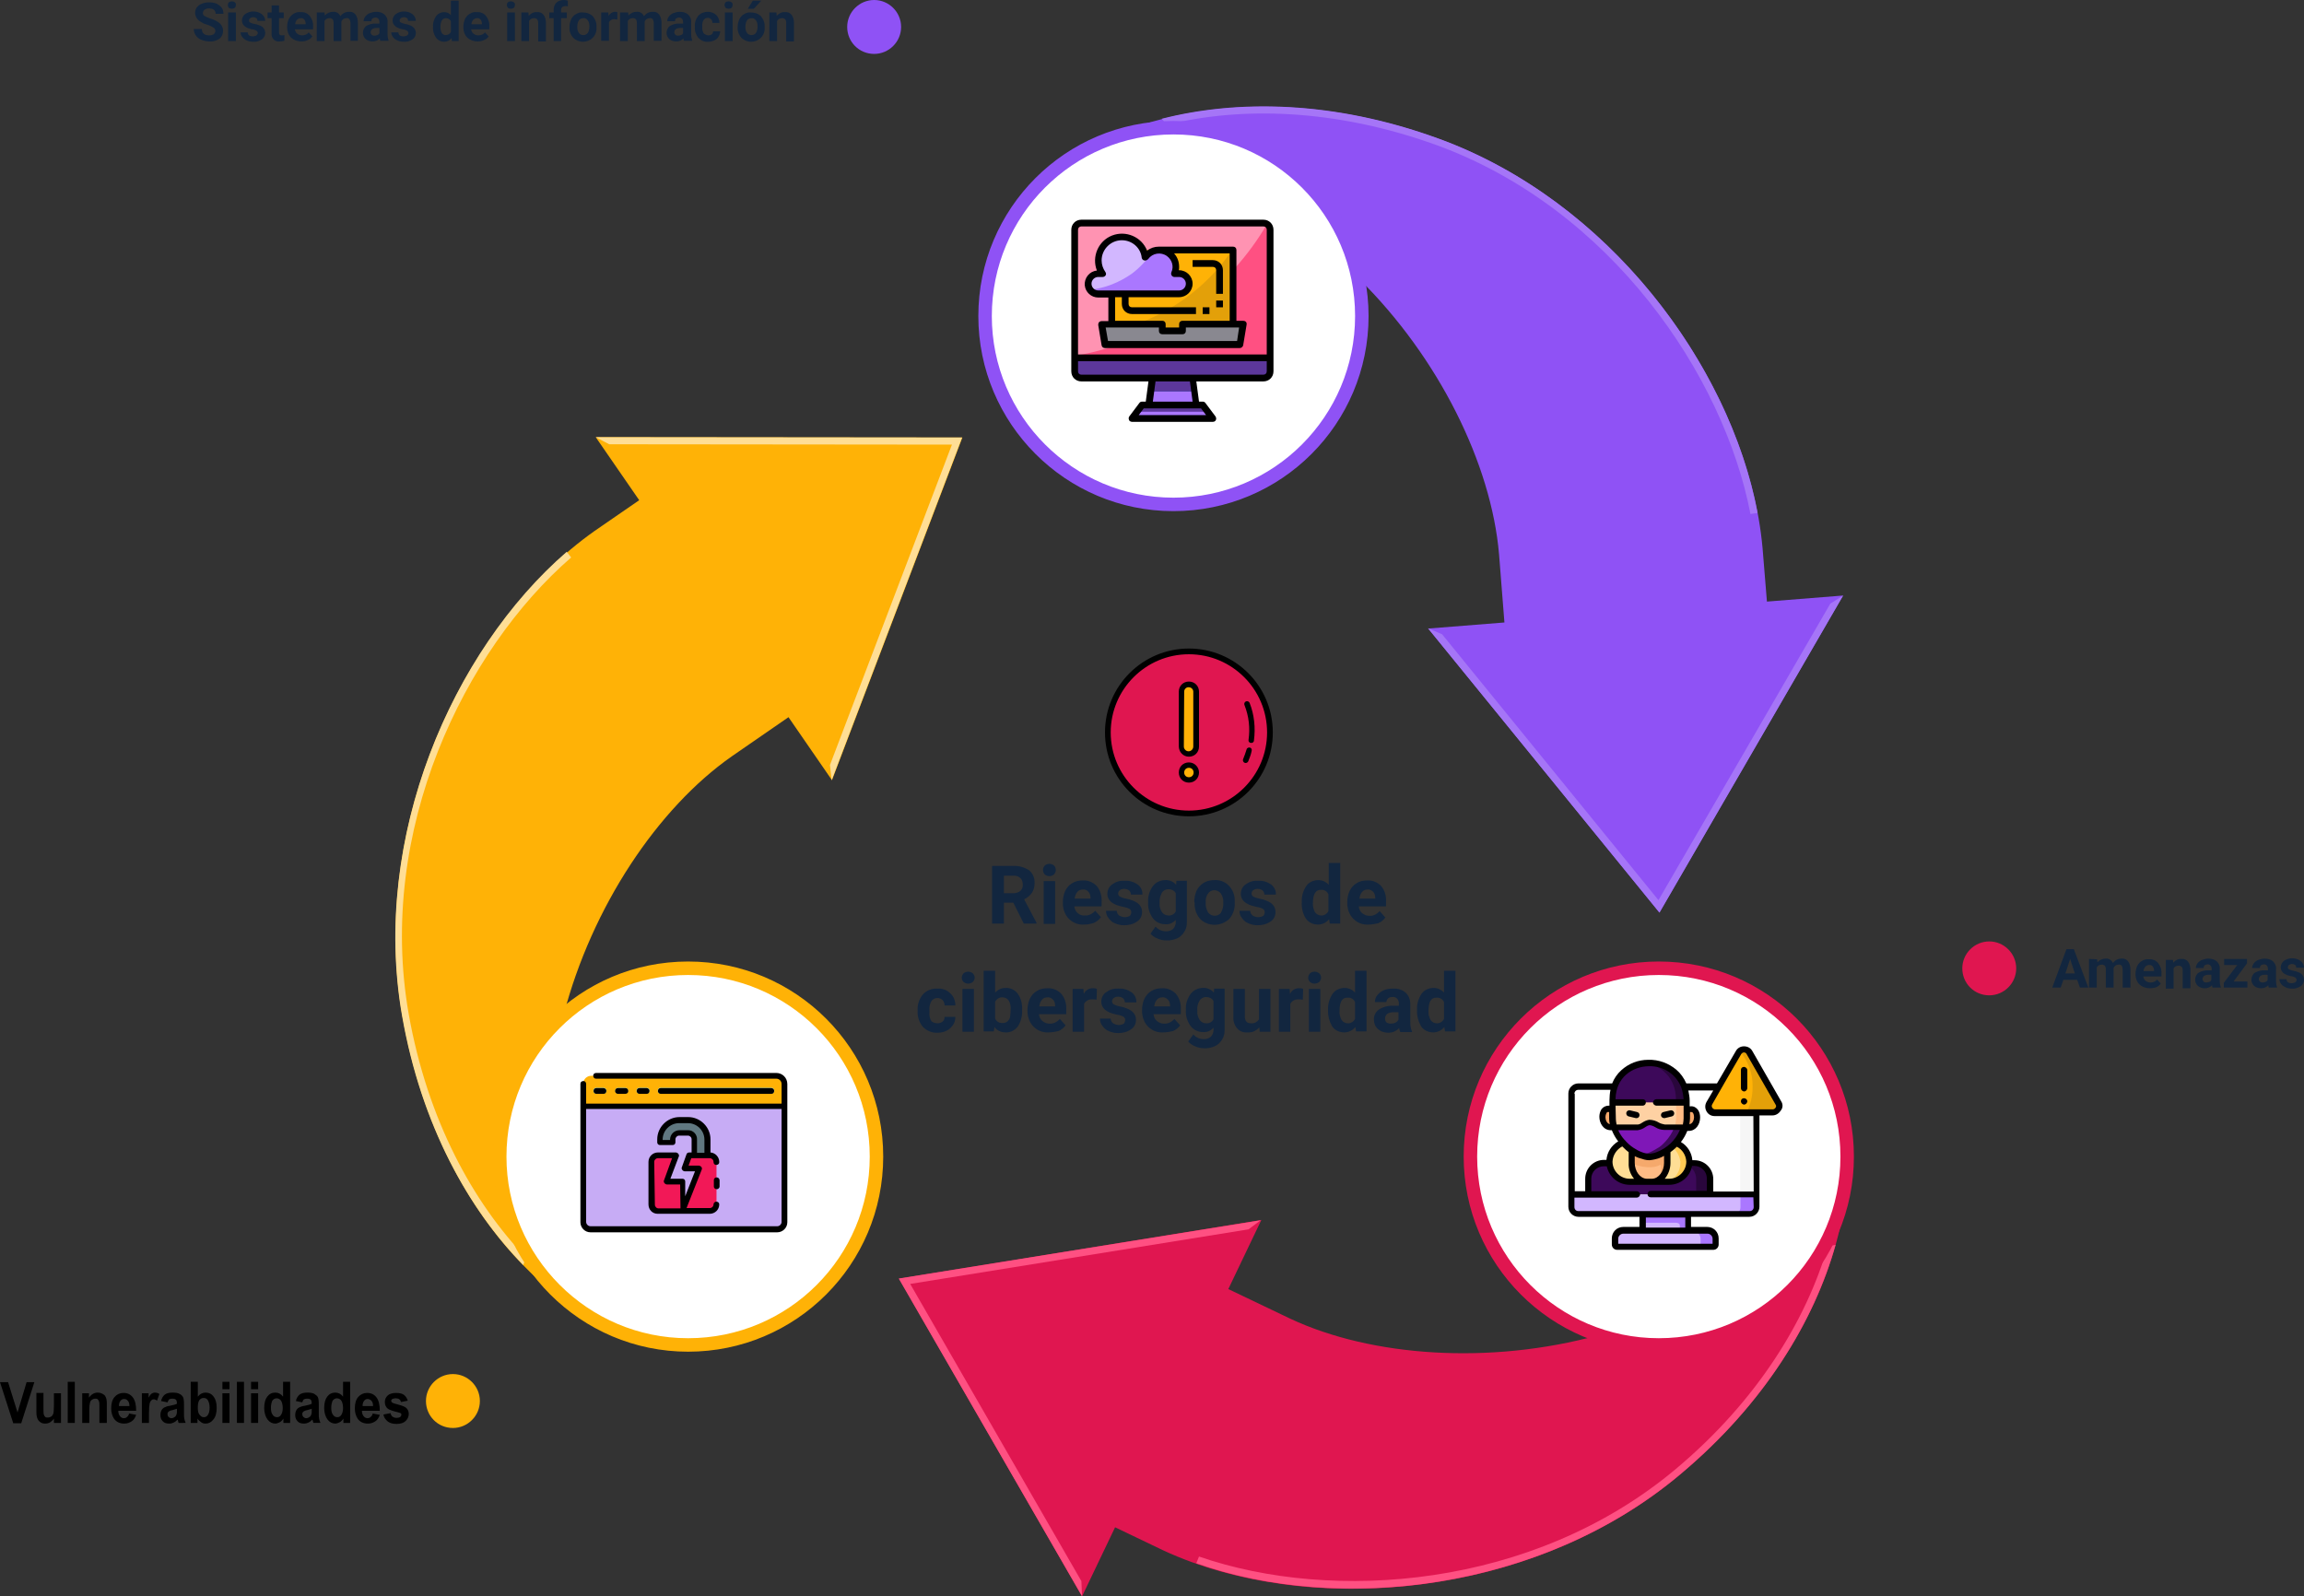 <?xml version="1.0" encoding="utf-8"?>
<!-- Generator: Adobe Illustrator 28.1.0, SVG Export Plug-In . SVG Version: 6.00 Build 0)  -->
<svg version="1.1" id="Capa_1" xmlns="http://www.w3.org/2000/svg" xmlns:xlink="http://www.w3.org/1999/xlink" x="0px" y="0px"
	 viewBox="0 0 683.7 473.8" style="enable-background:new 0 0 683.7 473.8;" xml:space="preserve">
<rect x="0" y="0" width="683.7" height="473.8" fill="#333333" stroke="none"/>
<style type="text/css">
	.st0{fill:#E01650;}
	.st1{fill:#FF5082;}
	.st2{fill:#FFFFFF;stroke:#E01650;stroke-width:4;}
	.st3{fill:#FFB206;}
	.st4{fill:#FFDE95;}
	.st5{fill:#FFFFFF;stroke:#FFB206;stroke-width:4;}
	.st6{fill:#8F52F5;}
	.st7{fill:#A575F7;}
	.st8{fill:#FFFFFF;stroke:#8F52F5;stroke-width:4;}
	.st9{fill:none;}
	.st10{fill:#C7ACF5;}
	.st11{fill:#94E0DA;}
	.st12{fill:#607880;}
	.st13{fill:#F21857;}
	.st14{fill:#12263F;}
	.st15{fill-rule:evenodd;clip-rule:evenodd;fill:#FFFFFF;}
	.st16{fill-rule:evenodd;clip-rule:evenodd;fill:#D2B7FF;}
	.st17{fill-rule:evenodd;clip-rule:evenodd;fill:#3D095A;}
	.st18{fill-rule:evenodd;clip-rule:evenodd;fill:#FFB206;}
	.st19{fill-rule:evenodd;clip-rule:evenodd;fill:#29063C;}
	.st20{fill-rule:evenodd;clip-rule:evenodd;fill:#F5A96C;}
	.st21{fill-rule:evenodd;clip-rule:evenodd;fill:#FFDE95;}
	.st22{fill-rule:evenodd;clip-rule:evenodd;fill:#FFBC85;}
	.st23{fill-rule:evenodd;clip-rule:evenodd;fill:#7F17B7;}
	.st24{fill-rule:evenodd;clip-rule:evenodd;fill:#FED1A3;}
	.st25{fill-rule:evenodd;clip-rule:evenodd;fill:#FFCA53;}
	.st26{fill-rule:evenodd;clip-rule:evenodd;fill:#F6F6F6;}
	.st27{fill-rule:evenodd;clip-rule:evenodd;fill:#AA77FF;}
	.st28{fill-rule:evenodd;clip-rule:evenodd;fill:#E3A009;}
	.st29{fill:#5C379B;}
	.st30{fill:#00D7DF;}
	.st31{fill:#FF93B2;}
	.st32{fill:#E3A009;}
	.st33{fill:#AA77FF;}
	.st34{fill:#2488FF;}
	.st35{fill:#D2B7FF;}
	.st36{fill:#898890;}
</style>
<g id="Arrow" transform="translate(704.896 891.174)">
	<path id="Trazado_165596" class="st0" d="M-438.1-511.7l54.3,94.3l9.8-20.5l14.4,6.9c42.6,19.7,108.9,14.7,153.2-22.5
		c40.4-33.9,53.4-76.3,49-103.4c-24.1,66.5-116.1,79.8-164.6,57.1l-18.4-8.8l9.8-20.5L-438.1-511.7z"/>
</g>
<g id="Thickness" transform="translate(704.896 919.051)">
	<path id="Trazado_165598" class="st1" d="M-383.8-445.3l-0.2-4.5c-3.6-6.3-48-83.3-50.8-88.2l100.4-16.2l3.6-2.7l-107.4,17.3
		L-383.8-445.3z"/>
	<path id="Trazado_165599" class="st1" d="M-206.4-481.4c25.5-21.3,40-46.1,46.2-68.2l-2.3,0.4c-6.3,21.6-20.6,45.6-45.2,66.2
		c-42.4,35.5-101.9,39.6-141.4,25.9l-0.8,2C-307.5-440.1-247.5-446.9-206.4-481.4z"/>
</g>
<g id="White_circle" transform="translate(874.438 844.16)">
	<path id="Trazado_165601" class="st2" d="M-438.1-500.9c0-30.9,25-55.9,55.9-55.9s55.9,25,55.9,55.9c0,30.9-25,55.9-55.9,55.9
		S-438.1-470.1-438.1-500.9L-438.1-500.9z"/>
</g>
<g id="_03" transform="translate(530.474 658.041)">
	<g id="Arrow-2" transform="translate(24.909 28.51)">
		<path id="Trazado_165602" class="st3" d="M-269.8-556.7l-108.8-0.1l12.9,18.7l-13.2,9.1c-38.4,27.1-67.1,87-57.1,143.9
			c9.1,51.9,39.4,84.4,65,94.1c-45.5-54.1-11.1-140.4,32.8-171.1l16.8-11.6l12.9,18.7L-269.8-556.7z"/>
	</g>
	<g id="Thickness-2" transform="translate(24.909 28.51)">
		<path id="Trazado_165604" class="st4" d="M-378.6-556.8l4,2.1l101.7,0.1l-36.2,95.1l0.5,4.5l38.7-101.7L-378.6-556.8z"/>
		<path id="Trazado_165605" class="st4" d="M-436.1-385.2c5.7,32.7,19.9,57.7,36,74.1l0.8-2.2c-15.6-16.3-29.2-40.7-34.8-72.3
			c-9.6-54.5,16.6-108.1,48.2-135.5l-1.3-1.7C-421.2-493.4-445.3-438-436.1-385.2z"/>
	</g>
	<g id="White_circle-2" transform="translate(55.916 186.12)">
		<path id="Trazado_165607" class="st5" d="M-438.1-500.9c0-30.9,25-55.9,55.9-55.9s55.9,25,55.9,55.9c0,30.9-25,55.9-55.9,55.9
			C-413-445-438.1-470.1-438.1-500.9L-438.1-500.9z"/>
	</g>
</g>
<g id="Arrow-3" transform="translate(751.027 588.441)">
	<path id="Trazado_165608" class="st6" d="M-258.6-317.6l54.5-94.1l-22.6,1.8l-1.3-15.9c-4.2-46.7-41.7-101.6-96-121.4
		c-49.5-18.1-92.8-8-114,9.2c69.6-12.4,127.2,60.6,131.8,114l1.6,20.3l-22.6,1.8L-258.6-317.6z"/>
</g>
<g id="Thickness-3" transform="translate(782.84 588.445)">
	<path id="Trazado_165610" class="st7" d="M-235.9-411.7l-3.8,2.4c-3.6,6.3-48.2,83.2-51,88l-64.2-78.9l-4.2-1.8l68.7,84.4
		L-235.9-411.7z"/>
	<path id="Trazado_165611" class="st7" d="M-355.9-547.3c-31.2-11.4-59.9-11.6-82.2-5.9l1.5,1.8c21.9-5.4,49.8-4.9,80,6
		c51.9,18.9,85.3,68.5,93.2,109.5l2.1-0.3C-269.6-480.3-305.5-528.9-355.9-547.3z"/>
</g>
<g id="White_circle-3" transform="translate(730.416 594.699)">
	<path id="Trazado_165613" class="st8" d="M-438.1-500.9c0-30.9,25-55.9,55.9-55.9c30.9,0,55.9,25,55.9,55.9s-25,55.9-55.9,55.9
		S-438.1-470.1-438.1-500.9C-438.1-500.9-438.1-500.9-438.1-500.9z"/>
</g>
<path id="Trazado_165614" class="st6" d="M251.4,8c0-4.4,3.6-8,8-8s8,3.6,8,8c0,4.4-3.6,8-8,8C254.9,16,251.4,12.4,251.4,8z"/>
<path id="Trazado_165615" class="st0" d="M582.3,287.4c0-4.4,3.6-8,8-8c4.4,0,8,3.6,8,8c0,4.4-3.6,8-8,8
	C585.8,295.4,582.3,291.8,582.3,287.4L582.3,287.4z"/>
<path id="Trazado_165616" class="st3" d="M126.4,415.8c0-4.4,3.6-8,8-8s8,3.6,8,8s-3.6,8-8,8l0,0
	C129.9,423.8,126.4,420.2,126.4,415.8C126.4,415.8,126.4,415.8,126.4,415.8z"/>
<g id="Grupo_107784" transform="translate(232.333 27.332)">
	<path id="Rectángulo_35951" class="st9" d="M-50.4,283.8h42c5.5,0,10,4.5,10,10v42c0,5.5-4.5,10-10,10h-42c-5.5,0-10-4.5-10-10
		v-42C-60.4,288.3-55.9,283.8-50.4,283.8z"/>
	<g id="agrietamiento" transform="translate(378 847.9)">
		<g id="Grupo_107782" transform="translate(0.839 0.84)">
			<path id="Trazado_164062" class="st10" d="M-438.1-547.8h59.7v34.3c0,1.2-1,2.1-2.1,2.1h-55.4c-1.2,0-2.1-1-2.1-2.1V-547.8z"/>
			<path id="Trazado_164063" class="st3" d="M-435.7-556.8h54.9c1.3,0,2.4,1.1,2.4,2.4c0,0,0,0,0,0v6.6h-59.7v-6.6
				C-438.1-555.8-437-556.8-435.7-556.8L-435.7-556.8z"/>
			<g id="Grupo_107780" transform="translate(2.995 3.683)">
				<path id="Trazado_164064" class="st11" d="M-385.2-555.2h-32.9c-0.5,0-0.9-0.3-0.9-0.8c0-0.5,0.3-0.9,0.8-0.9c0,0,0,0,0.1,0
					h32.9c0.5,0,0.8,0.4,0.8,0.9C-384.4-555.5-384.8-555.2-385.2-555.2z"/>
				<path id="Trazado_164065" class="st11" d="M-435-555.2h-2.2c-0.5,0-0.9-0.3-0.9-0.8c0-0.5,0.3-0.9,0.8-0.9c0,0,0,0,0.1,0h2.2
					c0.5,0,0.8,0.4,0.8,0.9C-434.2-555.5-434.6-555.2-435-555.2z"/>
				<path id="Trazado_164066" class="st11" d="M-428.6-555.2h-2.2c-0.5,0-0.8-0.4-0.8-0.9c0-0.4,0.4-0.8,0.8-0.8h2.2
					c0.5,0,0.8,0.4,0.8,0.9C-427.8-555.5-428.2-555.2-428.6-555.2z"/>
				<path id="Trazado_164067" class="st11" d="M-422.2-555.2h-2.2c-0.5,0-0.9-0.3-0.9-0.8c0-0.5,0.3-0.9,0.8-0.9c0,0,0,0,0.1,0h2.2
					c0.5,0,0.8,0.4,0.8,0.9C-421.4-555.5-421.8-555.2-422.2-555.2z"/>
			</g>
			<path id="Trazado_164068" class="st12" d="M-401.2-533.1h-3.8v-4.7c0-1.1-0.9-1.9-1.9-1.9h-2.6c-1.1,0-1.9,0.9-1.9,1.9v0.9h-3.8
				v-0.9c0-3.2,2.6-5.7,5.8-5.8h2.6c3.2,0,5.7,2.6,5.8,5.8V-533.1z"/>
			<g id="Grupo_107781" transform="translate(20.149 23.715)">
				<path id="Trazado_164069" class="st13" d="M-420.6-556.8h-6.1l-1.4,3.9h4.3l-4.9,12.6h8.1c1.1,0,1.9-0.9,1.9-1.9v-12.6
					C-418.7-556-419.6-556.8-420.6-556.8z"/>
				<path id="Trazado_164070" class="st13" d="M-433.7-549.1l2.9-7.7h-5.4c-1.1,0-1.9,0.9-1.9,1.9c0,0,0,0,0,0v12.6
					c0,1.1,0.9,1.9,1.9,1.9h7.4l-0.1-8.8H-433.7z"/>
			</g>
		</g>
		<g id="Grupo_107783" transform="translate(0 0)">
			<path id="Trazado_164071" d="M-380-556.8h-53.4c-0.5,0-0.9,0.3-0.9,0.8c0,0.5,0.3,0.9,0.8,0.9c0,0,0,0,0.1,0h53.4
				c0.9,0,1.6,0.7,1.6,1.6v5.8h-58v-5.8c0-0.5-0.3-0.9-0.8-0.9c-0.5,0-0.9,0.3-0.9,0.8c0,0,0,0,0,0.1v41c0,1.6,1.3,3,3,3h55.4
				c1.6,0,3-1.3,3-3v-41C-376.7-555.4-378.2-556.8-380-556.8z M-378.4-512.6c0,0.7-0.6,1.3-1.3,1.3h-55.4c-0.7,0-1.3-0.6-1.3-1.3
				v-33.5h58V-512.6z"/>
			<path id="Trazado_164072" d="M-381.4-550.6c0.5,0,0.8-0.4,0.8-0.9c0-0.4-0.4-0.8-0.8-0.8h-32.9c-0.5,0-0.8,0.4-0.8,0.9
				c0,0.4,0.4,0.8,0.8,0.8H-381.4z"/>
			<path id="Trazado_164073" d="M-431.2-550.6c0.5,0,0.8-0.4,0.8-0.9c0-0.4-0.4-0.8-0.8-0.8h-2.2c-0.5,0-0.8,0.4-0.8,0.9
				c0,0.4,0.4,0.8,0.8,0.8H-431.2z"/>
			<path id="Trazado_164074" d="M-424.8-550.6c0.5,0,0.9-0.3,0.9-0.8c0-0.5-0.3-0.9-0.8-0.9c0,0,0,0-0.1,0h-2.2
				c-0.5,0-0.8,0.4-0.8,0.9c0,0.4,0.4,0.8,0.8,0.8H-424.8z"/>
			<path id="Trazado_164075" d="M-418.4-550.6c0.5,0,0.8-0.4,0.8-0.9c0-0.4-0.4-0.8-0.8-0.8h-2.2c-0.5,0-0.8,0.4-0.8,0.9
				c0,0.4,0.4,0.8,0.8,0.8H-418.4z"/>
			<path id="Trazado_164076" d="M-397.7-525.8c-0.5,0-0.8,0.4-0.8,0.8v1.9c0,0.5,0.4,0.8,0.9,0.8c0.4,0,0.8-0.4,0.8-0.8v-1.9
				C-396.9-525.5-397.2-525.8-397.7-525.8z"/>
			<path id="Trazado_164077" d="M-415.2-515h15.5c1.5,0,2.8-1.2,2.8-2.8c0-0.5-0.4-0.8-0.9-0.8c-0.4,0-0.8,0.4-0.8,0.8
				c0,0.6-0.5,1.1-1.1,1.1h-6.9l4.5-11.4c0.2-0.4,0-0.9-0.5-1.1c-0.1,0-0.2-0.1-0.3-0.1h-3.1l0.8-2.2h5.5c0.6,0,1.1,0.5,1.1,1.1
				c0,0,0,0,0,0c0,0.5,0.3,0.9,0.8,0.9c0.5,0,0.9-0.3,0.9-0.8c0,0,0,0,0-0.1c0-1.5-1.2-2.7-2.6-2.8v-3.9c0-3.6-3-6.6-6.6-6.6h-2.6
				c-3.6,0-6.6,3-6.6,6.6v0.9c0,0.5,0.4,0.8,0.8,0.8c0,0,0,0,0,0h3.8c0.5,0,0.8-0.4,0.8-0.8l0,0v-0.9c0-0.6,0.5-1.1,1.1-1.1h2.6
				c0.6,0,1.1,0.5,1.1,1.1v3.9h-0.7c-0.4,0-0.7,0.2-0.8,0.5l-1.4,3.9c-0.2,0.4,0.1,0.9,0.5,1.1c0.1,0,0.2,0.1,0.3,0.1h3.1l-2.9,7.4
				l0-4.4c0-0.5-0.4-0.8-0.8-0.8h-3.6l2.5-6.6c0.2-0.4-0.1-0.9-0.5-1.1c-0.1,0-0.2-0.1-0.3-0.1h-5.4c-1.5,0-2.8,1.2-2.8,2.8v12.6
				C-417.9-516.2-416.7-515-415.2-515z M-406.1-539.8h-2.6c-1.5,0-2.8,1.2-2.8,2.8v0.1h-2.2v-0.1c0-2.7,2.2-4.9,4.9-4.9h2.6
				c2.7,0,4.9,2.2,4.9,4.9v3.9h-2.2v-3.9C-403.4-538.5-404.6-539.8-406.1-539.8L-406.1-539.8z M-416.2-530.4c0-0.6,0.5-1.1,1.1-1.1
				h4.2l-2.4,6.6c-0.2,0.4,0.1,0.9,0.5,1.1c0.1,0,0.2,0.1,0.3,0.1h4l0.1,7.1h-6.5c-0.6,0-1.1-0.5-1.1-1.1L-416.2-530.4z"/>
		</g>
	</g>
</g>
<path id="Trazado_165840" class="st14" d="M63.9,9.2c0-0.4-0.2-0.8-0.5-1c-0.5-0.3-1.1-0.6-1.7-0.8C61,7.2,60.4,7,59.8,6.6
	c-1.1-0.5-1.9-1.6-1.9-2.8c0-0.6,0.2-1.2,0.5-1.6c0.4-0.5,0.9-0.9,1.5-1.1c0.7-0.3,1.4-0.4,2.2-0.4c0.7,0,1.5,0.1,2.2,0.4
	c0.6,0.3,1.1,0.7,1.5,1.2c0.4,0.5,0.5,1.2,0.5,1.8h-2.3c0-0.5-0.2-0.9-0.5-1.2C63,2.6,62.5,2.5,62,2.5c-0.5,0-0.9,0.1-1.3,0.4
	c-0.3,0.2-0.5,0.6-0.5,1c0,0.4,0.2,0.7,0.6,0.9c0.5,0.3,1.1,0.5,1.6,0.7c1.1,0.3,2.1,0.8,2.9,1.5c0.6,0.6,0.9,1.4,0.9,2.2
	c0,0.9-0.4,1.8-1.1,2.3c-0.9,0.6-1.9,0.9-3,0.8c-0.8,0-1.6-0.2-2.4-0.5c-0.7-0.3-1.2-0.7-1.6-1.3c-0.4-0.6-0.6-1.2-0.6-1.9h2.4
	c0,1.3,0.8,1.9,2.2,1.9c0.5,0,0.9-0.1,1.3-0.3C63.7,9.9,63.9,9.6,63.9,9.2z M70,12.2h-2.3V3.7H70V12.2z M67.6,1.5
	c0-0.3,0.1-0.6,0.3-0.8c0.3-0.2,0.6-0.3,0.9-0.3c0.3,0,0.7,0.1,0.9,0.3c0.2,0.2,0.4,0.5,0.3,0.8c0,0.3-0.1,0.6-0.3,0.8
	c-0.5,0.4-1.3,0.4-1.8,0C67.7,2.1,67.6,1.8,67.6,1.5L67.6,1.5z M76.5,9.8c0-0.3-0.2-0.5-0.4-0.7c-0.4-0.2-0.9-0.4-1.3-0.4
	c-2-0.4-3-1.3-3-2.6c0-0.7,0.3-1.4,0.9-1.9c0.7-0.5,1.6-0.8,2.4-0.8c0.9,0,1.8,0.2,2.6,0.8c0.6,0.5,1,1.2,1,2h-2.3
	c0-0.3-0.1-0.6-0.3-0.8c-0.3-0.2-0.6-0.3-1-0.3c-0.3,0-0.6,0.1-0.9,0.3c-0.2,0.2-0.3,0.4-0.3,0.7c0,0.3,0.1,0.5,0.4,0.6
	C74.6,6.9,75,7,75.5,7.1c0.5,0.1,1,0.2,1.4,0.4c1.1,0.3,1.8,1.2,1.8,2.3c0,0.8-0.4,1.5-1,1.9c-0.8,0.5-1.7,0.8-2.6,0.7
	c-0.6,0-1.3-0.1-1.9-0.4c-0.5-0.2-1-0.6-1.3-1c-0.3-0.4-0.5-0.9-0.5-1.4h2.1c0,0.4,0.2,0.7,0.4,0.9c0.3,0.2,0.7,0.3,1.1,0.3
	c0.3,0,0.7-0.1,1-0.2C76.3,10.3,76.5,10.1,76.5,9.8L76.5,9.8z M82.8,1.6v2.1h1.4v1.7h-1.4v4.2c0,0.2,0,0.5,0.2,0.7
	c0.2,0.2,0.4,0.2,0.7,0.2c0.2,0,0.4,0,0.7-0.1v1.7c-0.4,0.1-0.9,0.2-1.4,0.2c-1.2,0.2-2.3-0.7-2.4-1.9c0-0.2,0-0.4,0-0.5V5.4h-1.2
	V3.7h1.2V1.6L82.8,1.6z M89.4,12.3c-1.1,0-2.2-0.4-3-1.1c-0.8-0.8-1.2-1.9-1.2-3V7.9c0-0.8,0.2-1.6,0.5-2.3C86,5,86.5,4.5,87.1,4.1
	c0.6-0.4,1.3-0.6,2.1-0.5c1-0.1,2,0.3,2.7,1.1c0.7,0.9,1.1,2,1,3.1v0.9h-5.4c0.1,0.5,0.3,1,0.7,1.3c0.4,0.3,0.9,0.5,1.4,0.5
	c0.8,0,1.6-0.3,2-0.9l1.1,1.2c-0.4,0.5-0.8,0.9-1.4,1.1C90.7,12.2,90.1,12.3,89.4,12.3L89.4,12.3z M89.2,5.4c-0.4,0-0.8,0.2-1.1,0.5
	c-0.3,0.4-0.5,0.8-0.5,1.3h3.1V7c0-0.4-0.1-0.8-0.4-1.2C90,5.5,89.6,5.3,89.2,5.4L89.2,5.4z M96.3,3.7l0.1,0.9
	c0.6-0.7,1.5-1.1,2.4-1.1c0.9-0.1,1.8,0.4,2.2,1.3c0.6-0.8,1.5-1.3,2.5-1.3c0.8-0.1,1.5,0.2,2,0.8c0.5,0.7,0.7,1.6,0.7,2.4v5.4H104
	V6.8c0-0.4-0.1-0.7-0.3-1.1c-0.3-0.3-0.6-0.4-1-0.3c-0.6,0-1.2,0.4-1.4,1l0,5.8h-2.3V6.8c0-0.4-0.1-0.8-0.3-1.1
	c-0.3-0.2-0.6-0.4-1-0.3c-0.6,0-1.1,0.3-1.4,0.8v6h-2.3V3.7L96.3,3.7z M112.9,12.2c-0.1-0.2-0.2-0.5-0.2-0.8
	c-0.5,0.6-1.3,0.9-2.1,0.9c-0.8,0-1.5-0.2-2.1-0.7c-0.5-0.5-0.8-1.1-0.8-1.8c0-0.8,0.3-1.6,1-2.1c0.9-0.5,1.9-0.8,2.9-0.7h1V6.5
	c0-0.3-0.1-0.7-0.3-0.9c-0.2-0.3-0.6-0.4-0.9-0.4c-0.3,0-0.6,0.1-0.9,0.3c-0.2,0.2-0.3,0.5-0.3,0.8h-2.3c0-0.5,0.2-1,0.5-1.4
	c0.3-0.4,0.8-0.8,1.3-1c0.6-0.2,1.2-0.4,1.9-0.4c0.9,0,1.8,0.2,2.5,0.8c0.6,0.6,1,1.4,0.9,2.2v3.7c0,0.6,0.1,1.2,0.3,1.8v0.1H112.9z
	 M111.1,10.6c0.3,0,0.6-0.1,0.9-0.2c0.3-0.1,0.5-0.3,0.6-0.6V8.3h-0.8c-1.1,0-1.7,0.4-1.8,1.2l0,0.1c0,0.3,0.1,0.5,0.3,0.7
	C110.5,10.5,110.8,10.6,111.1,10.6L111.1,10.6z M121.2,9.8c0-0.3-0.2-0.5-0.4-0.7c-0.4-0.2-0.9-0.4-1.3-0.4c-2-0.4-3-1.3-3-2.6
	c0-0.7,0.3-1.4,0.9-1.9c0.7-0.5,1.6-0.8,2.4-0.8c0.9,0,1.8,0.2,2.6,0.8c0.6,0.5,1,1.2,1,2h-2.3c0-0.3-0.1-0.6-0.3-0.8
	c-0.3-0.2-0.6-0.3-1-0.3c-0.3,0-0.6,0.1-0.9,0.3c-0.2,0.2-0.3,0.4-0.3,0.7c0,0.3,0.1,0.5,0.4,0.6c0.4,0.2,0.8,0.3,1.2,0.4
	c0.5,0.1,1,0.2,1.4,0.4c1,0.3,1.8,1.2,1.8,2.3c0,0.8-0.4,1.5-1,1.9c-0.8,0.5-1.7,0.8-2.6,0.7c-0.6,0-1.3-0.1-1.9-0.4
	c-0.5-0.2-1-0.6-1.3-1c-0.3-0.4-0.5-0.9-0.5-1.4h2.1c0,0.4,0.2,0.7,0.4,0.9c0.3,0.2,0.7,0.3,1.1,0.3c0.3,0,0.7-0.1,1-0.2
	C121.1,10.3,121.2,10.1,121.2,9.8L121.2,9.8z M128.5,7.9c-0.1-1.1,0.3-2.2,0.9-3.1c0.6-0.8,1.5-1.2,2.4-1.2c0.8,0,1.5,0.3,2,0.9V0.2
	h2.3v12h-2l-0.1-0.9c-0.5,0.7-1.3,1.1-2.2,1.1c-0.9,0-1.8-0.4-2.4-1.2C128.7,10.2,128.4,9,128.5,7.9z M130.7,8
	c0,0.6,0.1,1.3,0.4,1.8c0.3,0.4,0.7,0.7,1.2,0.6c0.6,0,1.2-0.3,1.5-0.9V6.3c-0.3-0.6-0.8-0.9-1.5-0.9C131.3,5.4,130.7,6.3,130.7,8
	L130.7,8z M141.7,12.3c-1.1,0-2.2-0.4-3-1.1c-0.8-0.8-1.2-1.9-1.2-3V7.9c0-0.8,0.2-1.6,0.5-2.3c0.3-0.6,0.8-1.2,1.4-1.5
	c0.6-0.4,1.3-0.6,2.1-0.5c1-0.1,2,0.3,2.7,1.1c0.7,0.9,1.1,2,1,3.1v0.9h-5.4c0.1,0.5,0.3,1,0.7,1.3c0.4,0.3,0.9,0.5,1.4,0.5
	c0.8,0,1.6-0.3,2-0.9l1.1,1.2c-0.3,0.5-0.8,0.9-1.4,1.1C143,12.2,142.4,12.3,141.7,12.3L141.7,12.3z M141.5,5.4
	c-0.4,0-0.8,0.2-1.1,0.5c-0.3,0.4-0.5,0.8-0.5,1.3h3.1V7c0-0.4-0.1-0.8-0.4-1.2C142.3,5.5,141.9,5.3,141.5,5.4L141.5,5.4z
	 M152.8,12.2h-2.3V3.7h2.3V12.2z M150.4,1.5c0-0.3,0.1-0.6,0.3-0.8c0.5-0.4,1.3-0.4,1.8,0c0.2,0.2,0.4,0.5,0.3,0.8
	c0,0.3-0.1,0.6-0.3,0.8c-0.5,0.4-1.3,0.4-1.8,0C150.6,2.1,150.4,1.8,150.4,1.5z M156.8,3.7l0.1,1c0.6-0.7,1.5-1.2,2.4-1.1
	c0.8-0.1,1.5,0.2,2,0.8c0.5,0.7,0.7,1.5,0.7,2.4v5.5h-2.3V6.7c0-0.4-0.1-0.7-0.3-1c-0.3-0.2-0.7-0.4-1-0.3c-0.6,0-1.1,0.3-1.4,0.8v6
	h-2.3V3.7H156.8z M164.3,12.2V5.4H163V3.7h1.3V3c0-0.8,0.2-1.6,0.8-2.2c0.6-0.6,1.4-0.8,2.3-0.8c0.4,0,0.8,0.1,1.1,0.2l0,1.7
	c-0.2-0.1-0.5-0.1-0.7-0.1c-0.8,0-1.3,0.4-1.3,1.2v0.7h1.7v1.7h-1.7v6.8H164.3z M169,7.9c0-0.8,0.2-1.5,0.5-2.2
	c0.3-0.6,0.8-1.2,1.4-1.5c0.6-0.4,1.4-0.6,2.1-0.5c1,0,2,0.3,2.8,1c0.7,0.8,1.2,1.8,1.2,2.8l0,0.6c0.1,1.1-0.3,2.3-1.1,3.1
	c-1.6,1.6-4.2,1.6-5.8,0c-0.8-0.9-1.2-2-1.1-3.2L169,7.9z M171.3,8c0,0.6,0.1,1.3,0.5,1.8c0.5,0.7,1.6,0.8,2.3,0.3
	c0.1-0.1,0.2-0.2,0.3-0.3c0.4-0.6,0.5-1.3,0.5-2c0-0.6-0.1-1.3-0.5-1.8c-0.3-0.4-0.8-0.7-1.3-0.6c-0.5,0-1,0.2-1.3,0.6
	C171.4,6.6,171.3,7.3,171.3,8L171.3,8z M183.2,5.8c-0.3,0-0.5-0.1-0.8-0.1c-0.7-0.1-1.4,0.3-1.7,0.9v5.5h-2.3V3.7h2.1l0.1,1
	c0.4-0.7,1.1-1.2,1.9-1.2c0.2,0,0.5,0,0.7,0.1L183.2,5.8z M186.4,3.7l0.1,0.9c0.6-0.7,1.5-1.1,2.4-1.1c0.9-0.1,1.8,0.4,2.2,1.3
	c0.6-0.8,1.5-1.3,2.5-1.3c0.8-0.1,1.5,0.2,2,0.8c0.5,0.7,0.7,1.6,0.7,2.4v5.4h-2.3V6.8c0-0.4-0.1-0.7-0.3-1.1
	c-0.3-0.3-0.6-0.4-1-0.3c-0.6,0-1.2,0.4-1.4,1l0,5.8h-2.3V6.8c0-0.4-0.1-0.8-0.3-1.1c-0.3-0.2-0.6-0.4-1-0.3c-0.6,0-1.1,0.3-1.4,0.8
	v6h-2.3V3.7L186.4,3.7z M203,12.2c-0.1-0.2-0.2-0.5-0.2-0.8c-0.5,0.6-1.3,0.9-2.1,0.9c-0.8,0-1.5-0.2-2.1-0.7
	c-0.5-0.5-0.8-1.1-0.8-1.8c0-0.8,0.3-1.6,1-2.1c0.9-0.5,1.9-0.8,2.9-0.7h1V6.5c0-0.3-0.1-0.7-0.3-0.9c-0.2-0.3-0.6-0.4-0.9-0.4
	c-0.3,0-0.6,0.1-0.9,0.3c-0.2,0.2-0.3,0.5-0.3,0.8H198c0-0.5,0.2-1,0.5-1.4c0.3-0.4,0.8-0.8,1.3-1c0.6-0.2,1.2-0.4,1.9-0.4
	c0.9,0,1.8,0.2,2.5,0.8c0.6,0.6,1,1.4,0.9,2.2v3.7c0,0.6,0.1,1.2,0.3,1.8v0.1H203z M201.2,10.6c0.3,0,0.6-0.1,0.9-0.2
	c0.3-0.1,0.5-0.3,0.6-0.6V8.3h-0.8c-1.1,0-1.7,0.4-1.8,1.2l0,0.1c0,0.3,0.1,0.5,0.3,0.7C200.6,10.5,200.9,10.6,201.2,10.6z
	 M210.2,10.5c0.4,0,0.7-0.1,1-0.3c0.3-0.2,0.4-0.6,0.4-0.9h2.1c0,0.6-0.2,1.1-0.5,1.6c-0.3,0.5-0.7,0.9-1.3,1.1
	c-0.6,0.3-1.2,0.4-1.8,0.4c-1.1,0.1-2.1-0.4-2.9-1.2c-0.7-0.9-1.1-2-1-3.2V7.8c-0.1-1.1,0.3-2.2,1-3.1c0.7-0.8,1.8-1.2,2.8-1.2
	c0.9,0,1.8,0.3,2.5,0.9c0.6,0.6,1,1.5,1,2.4h-2.1c0-0.4-0.1-0.8-0.4-1.1c-0.6-0.6-1.6-0.5-2.1,0.1c0,0-0.1,0.1-0.1,0.1
	c-0.3,0.6-0.5,1.2-0.4,1.9V8c-0.1,0.7,0.1,1.3,0.4,1.9C209.3,10.3,209.8,10.5,210.2,10.5L210.2,10.5z M217.4,12.2h-2.3V3.7h2.3V12.2
	z M215,1.5c0-0.3,0.1-0.6,0.3-0.8c0.5-0.4,1.3-0.4,1.8,0c0.2,0.2,0.4,0.5,0.3,0.8c0,0.3-0.1,0.6-0.3,0.8c-0.5,0.4-1.3,0.4-1.8,0
	C215.2,2.1,215,1.8,215,1.5L215,1.5z M218.9,7.9c0-0.8,0.2-1.5,0.5-2.2c0.3-0.6,0.8-1.2,1.4-1.5c0.6-0.4,1.4-0.6,2.1-0.5
	c1,0,2,0.3,2.8,1c0.7,0.8,1.2,1.8,1.2,2.8l0,0.6c0.1,1.1-0.3,2.3-1.1,3.1c-1.6,1.6-4.2,1.6-5.8,0c-0.8-0.9-1.2-2-1.1-3.2V7.9z
	 M221.2,8c0,0.6,0.1,1.3,0.5,1.8c0.5,0.7,1.6,0.8,2.3,0.3c0.1-0.1,0.2-0.2,0.3-0.3c0.4-0.6,0.5-1.3,0.5-2c0-0.6-0.1-1.3-0.5-1.8
	c-0.3-0.4-0.8-0.7-1.3-0.6c-0.5,0-1,0.2-1.3,0.6C221.3,6.6,221.2,7.3,221.2,8L221.2,8z M223.4,0.2h2.5l-2.2,2.4h-1.8L223.4,0.2z
	 M230.4,3.7l0.1,1c0.6-0.7,1.5-1.2,2.4-1.1c0.8-0.1,1.5,0.2,2,0.8c0.5,0.7,0.7,1.5,0.7,2.4v5.5h-2.3V6.7c0-0.4-0.1-0.7-0.3-1
	c-0.3-0.2-0.7-0.4-1-0.3c-0.6,0-1.1,0.3-1.4,0.8v6h-2.3V3.7H230.4z"/>
<path id="Trazado_165841" class="st14" d="M300.7,267.9h-2.8v6.2h-3.5v-17.1h6.3c1.7-0.1,3.3,0.4,4.7,1.3c1.1,0.9,1.7,2.4,1.6,3.8
	c0,1-0.2,2-0.8,2.9c-0.6,0.8-1.4,1.5-2.3,1.9l3.7,7v0.2h-3.8L300.7,267.9z M297.9,265.1h2.8c0.7,0,1.5-0.2,2.1-0.7
	c0.5-0.5,0.8-1.2,0.7-1.9c0-0.7-0.2-1.4-0.7-1.9c-0.6-0.5-1.3-0.8-2.1-0.7h-2.8V265.1z M313.1,274.2h-3.4v-12.7h3.4V274.2z
	 M309.5,258.2c0-0.5,0.2-0.9,0.5-1.3c0.8-0.7,2-0.7,2.8,0c0.3,0.3,0.5,0.8,0.5,1.3c0,0.5-0.2,0.9-0.5,1.3c-0.8,0.7-2,0.7-2.8,0
	C309.7,259.1,309.5,258.7,309.5,258.2L309.5,258.2z M321.7,274.4c-1.7,0.1-3.3-0.5-4.5-1.7c-1.2-1.2-1.8-2.9-1.8-4.6v-0.3
	c0-1.2,0.2-2.3,0.7-3.4c0.5-1,1.2-1.8,2.1-2.3c0.9-0.6,2-0.8,3.1-0.8c1.5-0.1,3,0.5,4.1,1.6c1.1,1.3,1.6,3,1.5,4.7v1.4h-8.1
	c0.1,0.8,0.4,1.5,1,2c0.6,0.5,1.3,0.8,2.1,0.7c1.2,0.1,2.3-0.5,3.1-1.4l1.7,1.9c-0.5,0.7-1.2,1.3-2.1,1.7
	C323.7,274.2,322.7,274.4,321.7,274.4L321.7,274.4z M321.3,264c-0.6,0-1.2,0.2-1.6,0.7c-0.5,0.6-0.7,1.2-0.8,2h4.7v-0.3
	c0-0.6-0.2-1.3-0.6-1.7C322.6,264.2,322,263.9,321.3,264L321.3,264z M335.7,270.7c0-0.4-0.2-0.8-0.6-1c-0.6-0.3-1.3-0.5-2-0.6
	c-3-0.6-4.5-1.9-4.5-3.8c0-1.1,0.5-2.2,1.4-2.8c1.1-0.8,2.3-1.2,3.7-1.1c1.4-0.1,2.7,0.3,3.9,1.1c0.9,0.7,1.5,1.8,1.4,3h-3.4
	c0-0.4-0.2-0.9-0.5-1.2c-0.4-0.3-0.9-0.5-1.5-0.5c-0.5,0-0.9,0.1-1.3,0.4c-0.3,0.2-0.5,0.6-0.5,1c0,0.4,0.2,0.7,0.5,0.9
	c0.6,0.3,1.2,0.5,1.8,0.6c0.7,0.1,1.4,0.3,2.1,0.6c1.8,0.7,2.7,1.8,2.7,3.4c0,1.1-0.5,2.2-1.5,2.8c-1.1,0.8-2.5,1.1-3.8,1.1
	c-1,0-1.9-0.2-2.8-0.6c-0.8-0.3-1.4-0.9-1.9-1.6c-0.5-0.6-0.7-1.4-0.7-2.1h3.2c0,0.5,0.2,1,0.7,1.4c0.5,0.3,1.1,0.5,1.7,0.5
	c0.5,0,1-0.1,1.5-0.4C335.6,271.4,335.7,271,335.7,270.7z M340.7,267.7c-0.1-1.7,0.4-3.3,1.4-4.7c0.9-1.2,2.3-1.8,3.7-1.8
	c1.2-0.1,2.5,0.5,3.2,1.4l0.1-1.2h3.1v12.3c0,1-0.2,2-0.8,2.9c-0.5,0.8-1.2,1.5-2.1,1.9c-1,0.4-2.1,0.7-3.2,0.6
	c-0.9,0-1.9-0.2-2.7-0.6c-0.8-0.3-1.5-0.8-2-1.4l1.5-2.1c0.8,0.9,1.9,1.4,3.1,1.4c0.8,0,1.5-0.2,2.1-0.7c0.5-0.5,0.8-1.3,0.8-2v-0.7
	c-0.8,0.9-1.9,1.4-3.1,1.3c-1.4,0-2.8-0.6-3.7-1.8c-1-1.4-1.5-3-1.4-4.7L340.7,267.7z M344.1,268c-0.1,1,0.2,1.9,0.7,2.7
	c0.4,0.6,1.1,1,1.9,1c0.9,0.1,1.8-0.4,2.2-1.2v-5.4c-0.4-0.8-1.3-1.2-2.2-1.2c-0.8,0-1.5,0.4-1.9,1C344.3,265.9,344,266.9,344.1,268
	L344.1,268z M354.4,267.7c0-1.2,0.2-2.3,0.7-3.4c0.5-1,1.2-1.7,2.1-2.3c1-0.6,2.1-0.8,3.2-0.8c1.6-0.1,3.1,0.5,4.2,1.6
	c1.1,1.1,1.8,2.7,1.8,4.3l0,0.9c0.1,1.7-0.5,3.4-1.6,4.7c-2.4,2.3-6.3,2.4-8.7,0c-1.1-1.3-1.7-3-1.6-4.8L354.4,267.7z M357.8,268
	c-0.1,1,0.2,1.9,0.7,2.8c0.8,1.1,2.4,1.3,3.4,0.5c0.2-0.1,0.3-0.3,0.4-0.4c0.5-0.9,0.8-2,0.7-3c0.1-1-0.2-1.9-0.7-2.7
	c-0.4-0.6-1.2-1-1.9-1c-0.8,0-1.5,0.3-1.9,1C357.9,265.9,357.7,266.9,357.8,268L357.8,268z M375.3,270.7c0-0.4-0.2-0.8-0.6-1
	c-0.6-0.3-1.3-0.5-2-0.6c-3-0.6-4.5-1.9-4.5-3.8c0-1.1,0.5-2.2,1.4-2.8c1.1-0.8,2.3-1.2,3.7-1.1c1.4-0.1,2.7,0.3,3.9,1.1
	c0.9,0.7,1.5,1.8,1.4,3h-3.4c0-0.4-0.2-0.9-0.5-1.2c-0.4-0.3-0.9-0.5-1.5-0.5c-0.5,0-0.9,0.1-1.3,0.4c-0.3,0.2-0.5,0.6-0.5,1
	c0,0.4,0.2,0.7,0.5,0.9c0.6,0.3,1.2,0.5,1.8,0.6c0.7,0.1,1.4,0.3,2.1,0.6c1.8,0.7,2.7,1.8,2.7,3.4c0,1.1-0.5,2.2-1.5,2.8
	c-1.1,0.8-2.5,1.1-3.8,1.1c-1,0-1.9-0.2-2.8-0.6c-0.8-0.3-1.4-0.9-1.9-1.6c-0.5-0.6-0.7-1.4-0.7-2.1h3.2c0,0.5,0.2,1,0.7,1.4
	c0.5,0.3,1.1,0.5,1.7,0.5c0.5,0,1-0.1,1.5-0.4C375.2,271.4,375.3,271,375.3,270.7z M386.3,267.7c-0.1-1.7,0.4-3.3,1.3-4.7
	c0.8-1.2,2.2-1.8,3.6-1.8c1.2,0,2.3,0.5,3.1,1.4v-6.5h3.4v18h-3.1l-0.2-1.3c-0.8,1-2,1.6-3.3,1.6c-1.4,0-2.8-0.6-3.6-1.8
	C386.6,271.2,386.2,269.5,386.3,267.7L386.3,267.7z M389.6,268c-0.1,1,0.2,1.9,0.6,2.7c0.4,0.6,1.1,1,1.8,1c0.9,0.1,1.8-0.5,2.2-1.3
	v-5c-0.4-0.9-1.3-1.4-2.2-1.3C390.5,264,389.6,265.3,389.6,268L389.6,268z M406.1,274.4c-1.7,0.1-3.3-0.5-4.5-1.7
	c-1.2-1.2-1.8-2.9-1.8-4.6v-0.3c0-1.2,0.2-2.3,0.7-3.4c0.5-1,1.2-1.8,2.1-2.3c0.9-0.6,2-0.8,3.1-0.8c1.5-0.1,3,0.5,4.1,1.6
	c1.1,1.3,1.6,3,1.5,4.7v1.4h-8.1c0.1,0.8,0.4,1.5,1,2c0.6,0.5,1.3,0.8,2.1,0.8c1.2,0.1,2.3-0.5,3.1-1.4l1.7,1.9
	c-0.5,0.7-1.2,1.3-2.1,1.7C408.1,274.2,407.1,274.4,406.1,274.4L406.1,274.4z M405.8,264c-0.6,0-1.2,0.2-1.6,0.7
	c-0.5,0.6-0.7,1.2-0.8,2h4.7v-0.3c0-0.6-0.2-1.3-0.6-1.7C407,264.2,406.4,263.9,405.8,264L405.8,264z M278.2,303.7
	c0.6,0,1.1-0.2,1.5-0.5c0.4-0.3,0.6-0.8,0.6-1.4h3.2c0,0.8-0.2,1.7-0.7,2.4c-0.5,0.7-1.1,1.3-1.9,1.7c-0.8,0.4-1.7,0.6-2.7,0.6
	c-1.6,0.1-3.2-0.6-4.3-1.7c-1.1-1.3-1.7-3-1.6-4.8v-0.2c-0.1-1.7,0.5-3.4,1.6-4.7c1.1-1.2,2.7-1.8,4.3-1.7c1.4-0.1,2.8,0.4,3.8,1.4
	c1,0.9,1.5,2.2,1.5,3.6h-3.2c0-0.6-0.2-1.2-0.6-1.6c-0.4-0.4-1-0.6-1.5-0.6c-0.7,0-1.4,0.3-1.8,0.9c-0.5,0.9-0.7,1.8-0.6,2.8v0.4
	c-0.1,1,0.1,2,0.6,2.8C276.8,303.4,277.5,303.7,278.2,303.7z M289,306.2h-3.4v-12.7h3.4V306.2z M285.4,290.2c0-0.5,0.2-0.9,0.5-1.3
	c0.8-0.7,2-0.7,2.8,0c0.7,0.7,0.7,1.8,0,2.5c-0.8,0.7-2,0.7-2.8,0C285.6,291.1,285.4,290.7,285.4,290.2z M303.3,299.9
	c0.1,1.7-0.4,3.4-1.3,4.8c-0.9,1.1-2.2,1.8-3.6,1.7c-1.3,0-2.5-0.5-3.3-1.6l-0.2,1.3h-3v-18h3.4v6.5c0.8-0.9,1.9-1.4,3.1-1.4
	c1.4-0.1,2.8,0.6,3.6,1.7c1,1.4,1.4,3.1,1.3,4.8L303.3,299.9z M299.9,299.7c0.1-1-0.1-2-0.6-2.8c-0.4-0.6-1.1-0.9-1.8-0.9
	c-0.9-0.1-1.8,0.5-2.2,1.3v5c0.4,0.9,1.3,1.4,2.2,1.3c1,0.1,1.9-0.6,2.2-1.6C299.8,301.3,299.9,300.5,299.9,299.7L299.9,299.7z
	 M311.2,306.4c-1.7,0.1-3.3-0.5-4.5-1.7c-1.2-1.2-1.8-2.9-1.8-4.6v-0.3c0-1.2,0.2-2.3,0.7-3.4c0.5-1,1.2-1.8,2.1-2.3
	c0.9-0.6,2-0.8,3.1-0.8c1.5-0.1,3,0.5,4.1,1.6c1.1,1.3,1.6,3,1.5,4.7v1.4h-8.1c0.1,0.8,0.4,1.5,1,2c0.6,0.5,1.3,0.8,2.1,0.8
	c1.2,0.1,2.3-0.5,3.1-1.4l1.7,1.9c-0.5,0.7-1.2,1.3-2.1,1.7C313.2,306.2,312.2,306.4,311.2,306.4L311.2,306.4z M310.8,296
	c-0.6,0-1.2,0.2-1.6,0.7c-0.5,0.6-0.7,1.2-0.8,2h4.7v-0.3c0-0.6-0.2-1.3-0.6-1.7C312,296.2,311.4,295.9,310.8,296L310.8,296z
	 M325.4,296.7c-0.4-0.1-0.8-0.1-1.2-0.1c-1-0.1-2,0.4-2.5,1.3v8.3h-3.4v-12.7h3.2l0.1,1.5c0.5-1.1,1.6-1.8,2.8-1.7
	c0.4,0,0.7,0,1.1,0.2L325.4,296.7z M333.9,302.7c0-0.4-0.2-0.8-0.6-1c-0.6-0.3-1.3-0.5-2-0.6c-3-0.6-4.5-1.9-4.5-3.8
	c0-1.1,0.5-2.2,1.4-2.8c1.1-0.8,2.3-1.2,3.7-1.1c1.4-0.1,2.7,0.3,3.9,1.1c0.9,0.7,1.5,1.8,1.4,3h-3.4c0-0.4-0.2-0.9-0.5-1.2
	c-0.4-0.3-0.9-0.5-1.5-0.5c-0.5,0-0.9,0.1-1.3,0.4c-0.3,0.2-0.5,0.6-0.5,1c0,0.4,0.2,0.7,0.5,0.9c0.6,0.3,1.2,0.5,1.8,0.6
	c0.7,0.1,1.4,0.3,2.1,0.6c1.8,0.7,2.7,1.8,2.7,3.4c0,1.1-0.5,2.2-1.5,2.8c-1.1,0.8-2.5,1.1-3.8,1.1c-1,0-1.9-0.2-2.8-0.6
	c-0.8-0.3-1.4-0.9-1.9-1.6c-0.5-0.6-0.7-1.4-0.7-2.1h3.2c0,0.5,0.2,1,0.7,1.4c0.5,0.3,1.1,0.5,1.7,0.5c0.5,0,1-0.1,1.5-0.4
	C333.8,303.4,333.9,303,333.9,302.7L333.9,302.7z M345.2,306.4c-1.7,0.1-3.3-0.5-4.5-1.7c-1.2-1.2-1.8-2.9-1.8-4.6v-0.3
	c0-1.2,0.2-2.3,0.7-3.4c0.5-1,1.2-1.8,2.1-2.3c0.9-0.6,2-0.8,3.1-0.8c1.5-0.1,3,0.5,4.1,1.6c1.1,1.3,1.6,3,1.5,4.7v1.4h-8.1
	c0.1,0.8,0.4,1.5,1,2c0.6,0.5,1.3,0.8,2.1,0.8c1.2,0.1,2.3-0.5,3.1-1.4l1.7,1.9c-0.5,0.7-1.2,1.3-2.1,1.7
	C347.2,306.2,346.2,306.4,345.2,306.4z M344.9,296c-0.6,0-1.2,0.2-1.6,0.7c-0.5,0.6-0.7,1.2-0.8,2h4.7v-0.3c0-0.6-0.2-1.3-0.6-1.7
	C346.1,296.2,345.5,295.9,344.9,296L344.9,296z M351.9,299.7c-0.1-1.7,0.4-3.3,1.4-4.7c0.9-1.2,2.3-1.8,3.7-1.8
	c1.2-0.1,2.5,0.5,3.2,1.4l0.1-1.2h3.1v12.3c0,1-0.2,2-0.8,2.9c-0.5,0.8-1.2,1.5-2.1,1.9c-1,0.4-2.1,0.7-3.2,0.6
	c-0.9,0-1.9-0.2-2.7-0.6c-0.8-0.3-1.5-0.8-2-1.4l1.5-2.1c0.8,0.9,1.9,1.4,3.1,1.4c0.8,0,1.5-0.2,2.1-0.7c0.5-0.5,0.8-1.3,0.8-2v-0.7
	c-0.8,0.9-1.9,1.4-3.1,1.3c-1.4,0-2.8-0.6-3.7-1.8c-1-1.4-1.5-3-1.4-4.7L351.9,299.7z M355.3,300c-0.1,1,0.2,1.9,0.7,2.7
	c0.4,0.6,1.1,1,1.9,1c0.9,0.1,1.8-0.4,2.2-1.2v-5.4c-0.4-0.8-1.3-1.2-2.2-1.2c-0.8,0-1.5,0.4-1.9,1
	C355.4,297.9,355.2,298.9,355.3,300L355.3,300z M373.7,304.9c-0.9,1-2.1,1.6-3.5,1.5c-1.2,0.1-2.3-0.3-3.1-1.2
	c-0.8-1-1.2-2.2-1.1-3.4v-8.3h3.4v8.2c0,1.3,0.6,2,1.8,2c1,0.1,1.9-0.4,2.4-1.2v-9h3.4v12.7h-3.2L373.7,304.9z M386.6,296.7
	c-0.4-0.1-0.8-0.1-1.2-0.1c-1-0.1-2,0.4-2.5,1.3v8.3h-3.4v-12.7h3.2l0.1,1.5c0.5-1.1,1.6-1.8,2.8-1.7c0.4,0,0.7,0,1.1,0.2
	L386.6,296.7z M391.8,306.2h-3.4v-12.7h3.4V306.2z M388.2,290.2c0-0.5,0.2-0.9,0.5-1.3c0.8-0.7,2-0.7,2.8,0c0.7,0.7,0.7,1.8,0,2.5
	c-0.8,0.7-2,0.7-2.8,0C388.4,291.1,388.2,290.7,388.2,290.2L388.2,290.2z M394.1,299.7c-0.1-1.7,0.4-3.3,1.3-4.7
	c0.8-1.2,2.2-1.8,3.6-1.8c1.2,0,2.3,0.5,3.1,1.4v-6.5h3.4v18h-3.1l-0.2-1.3c-0.8,1-2,1.6-3.3,1.6c-1.4,0-2.8-0.6-3.6-1.8
	C394.5,303.2,394,301.5,394.1,299.7L394.1,299.7z M397.5,300c-0.1,1,0.2,1.9,0.6,2.7c0.4,0.6,1.1,1,1.8,1c0.9,0.1,1.8-0.5,2.2-1.3
	v-5c-0.4-0.9-1.3-1.4-2.2-1.3C398.3,296,397.5,297.3,397.5,300L397.5,300z M415.5,306.2c-0.2-0.4-0.3-0.7-0.3-1.1
	c-0.8,0.9-2,1.4-3.2,1.4c-1.1,0-2.2-0.3-3.1-1.1c-0.8-0.7-1.2-1.7-1.2-2.7c-0.1-1.2,0.5-2.4,1.5-3.1c1.3-0.8,2.8-1.2,4.3-1.1h1.6
	v-0.7c0-0.5-0.1-1-0.5-1.4c-0.4-0.4-0.9-0.6-1.4-0.5c-0.5,0-1,0.1-1.3,0.4c-0.3,0.3-0.5,0.7-0.5,1.1h-3.4c0-0.7,0.2-1.5,0.7-2
	c0.5-0.7,1.2-1.2,1.9-1.5c0.9-0.4,1.8-0.5,2.8-0.5c1.3-0.1,2.7,0.3,3.7,1.2c0.9,0.8,1.4,2.1,1.4,3.3v5.5c0,0.9,0.1,1.9,0.5,2.7v0.2
	H415.5z M412.7,303.8c0.5,0,1-0.1,1.4-0.3c0.4-0.2,0.7-0.5,0.9-0.9v-2.2h-1.3c-1.7,0-2.6,0.6-2.7,1.8l0,0.2c0,0.4,0.2,0.8,0.4,1
	C411.8,303.7,412.3,303.8,412.7,303.8L412.7,303.8z M420.5,299.7c-0.1-1.7,0.4-3.3,1.3-4.7c0.8-1.2,2.2-1.8,3.6-1.8
	c1.2,0,2.3,0.5,3.1,1.4v-6.5h3.4v18h-3.1l-0.2-1.3c-0.8,1-2,1.6-3.3,1.6c-1.4,0-2.8-0.6-3.6-1.8
	C420.9,303.2,420.4,301.5,420.5,299.7L420.5,299.7z M423.9,300c-0.1,1,0.2,1.9,0.6,2.7c0.4,0.6,1.1,1,1.8,1c0.9,0.1,1.8-0.5,2.2-1.3
	v-5c-0.4-0.9-1.3-1.4-2.2-1.3C424.7,296,423.9,297.3,423.9,300L423.9,300z"/>
<path id="Trazado_165843" class="st14" d="M616.4,290.8h-4.1l-0.8,2.3H609l4.2-11.4h2.2l4.3,11.4h-2.5L616.4,290.8z M612.9,288.9
	h2.8l-1.4-4.3L612.9,288.9z M622.3,284.7l0.1,0.9c0.6-0.7,1.5-1.1,2.4-1.1c0.9-0.1,1.8,0.4,2.2,1.3c0.6-0.8,1.5-1.3,2.5-1.3
	c0.8-0.1,1.5,0.2,2,0.8c0.5,0.7,0.7,1.6,0.7,2.4v5.4h-2.3v-5.4c0-0.4-0.1-0.7-0.3-1.1c-0.3-0.3-0.6-0.4-1-0.3c-0.6,0-1.2,0.4-1.4,1
	l0,5.8h-2.3v-5.4c0-0.4-0.1-0.8-0.3-1.1c-0.3-0.2-0.6-0.4-1-0.3c-0.6,0-1.1,0.3-1.4,0.8v6h-2.3v-8.5L622.3,284.7z M637.9,293.3
	c-1.1,0-2.2-0.4-3-1.1c-0.8-0.8-1.2-1.9-1.2-3v-0.2c0-0.8,0.2-1.6,0.5-2.3c0.3-0.6,0.8-1.2,1.4-1.5c0.6-0.4,1.3-0.6,2.1-0.5
	c1-0.1,2,0.3,2.7,1.1c0.7,0.9,1.1,2,1,3.1v0.9H636c0.1,0.5,0.3,1,0.7,1.3c0.4,0.3,0.9,0.5,1.4,0.5c0.8,0,1.6-0.3,2-0.9l1.1,1.2
	c-0.4,0.5-0.8,0.9-1.4,1.1C639.3,293.2,638.6,293.3,637.9,293.3z M637.7,286.4c-0.4,0-0.8,0.2-1.1,0.5c-0.3,0.4-0.5,0.8-0.5,1.3h3.1
	V288c0-0.4-0.1-0.8-0.4-1.2C638.5,286.5,638.1,286.3,637.7,286.4z M644.8,284.7l0.1,1c0.6-0.7,1.5-1.2,2.4-1.1
	c0.8-0.1,1.5,0.2,2,0.8c0.5,0.7,0.7,1.5,0.7,2.4v5.5h-2.3v-5.4c0-0.4-0.1-0.7-0.3-1c-0.3-0.2-0.7-0.4-1-0.3c-0.6,0-1.1,0.3-1.4,0.8
	v6h-2.3v-8.5H644.8z M656.6,293.2c-0.1-0.2-0.2-0.5-0.2-0.8c-0.5,0.6-1.3,0.9-2.1,0.9c-0.8,0-1.5-0.2-2.1-0.7
	c-0.5-0.5-0.8-1.1-0.8-1.8c0-0.8,0.3-1.6,1-2.1c0.9-0.5,1.9-0.8,2.9-0.7h1v-0.5c0-0.3-0.1-0.7-0.3-0.9c-0.2-0.3-0.6-0.4-0.9-0.4
	c-0.3,0-0.6,0.1-0.9,0.3c-0.2,0.2-0.3,0.5-0.3,0.8h-2.3c0-0.5,0.2-1,0.5-1.4c0.3-0.4,0.8-0.8,1.3-1c0.6-0.2,1.2-0.4,1.9-0.4
	c0.9,0,1.8,0.2,2.5,0.8c0.6,0.6,1,1.4,0.9,2.2v3.7c0,0.6,0.1,1.2,0.3,1.8v0.1H656.6z M654.7,291.6c0.3,0,0.6-0.1,0.9-0.2
	c0.3-0.1,0.5-0.3,0.6-0.6v-1.5h-0.8c-1.1,0-1.7,0.4-1.8,1.2l0,0.1c0,0.3,0.1,0.5,0.3,0.7C654.1,291.5,654.4,291.6,654.7,291.6z
	 M662.8,291.3h4.1v1.8h-7v-1.4l4-5.3h-3.9v-1.8h6.8v1.3L662.8,291.3z M673.3,293.2c-0.1-0.2-0.2-0.5-0.2-0.8
	c-0.5,0.6-1.3,0.9-2.1,0.9c-0.8,0-1.5-0.2-2.1-0.7c-0.5-0.5-0.8-1.1-0.8-1.8c0-0.8,0.3-1.6,1-2.1c0.9-0.5,1.9-0.8,2.9-0.7h1v-0.5
	c0-0.3-0.1-0.7-0.3-0.9c-0.2-0.3-0.6-0.4-0.9-0.4c-0.3,0-0.6,0.1-0.9,0.3c-0.2,0.2-0.3,0.5-0.3,0.8h-2.3c0-0.5,0.2-1,0.5-1.4
	c0.3-0.4,0.8-0.8,1.3-1c0.6-0.2,1.2-0.4,1.9-0.4c0.9,0,1.8,0.2,2.5,0.8c0.6,0.6,1,1.4,0.9,2.2v3.7c0,0.6,0.1,1.2,0.3,1.8v0.1H673.3z
	 M671.4,291.6c0.3,0,0.6-0.1,0.9-0.2c0.3-0.1,0.5-0.3,0.6-0.6v-1.5h-0.8c-1.1,0-1.7,0.4-1.8,1.2l0,0.1c0,0.3,0.1,0.5,0.3,0.7
	C670.8,291.5,671.1,291.6,671.4,291.6z M681.5,290.8c0-0.3-0.2-0.5-0.4-0.7c-0.4-0.2-0.9-0.4-1.3-0.4c-2-0.4-3-1.3-3-2.6
	c0-0.7,0.3-1.4,0.9-1.9c0.7-0.5,1.6-0.8,2.4-0.8c0.9,0,1.8,0.2,2.6,0.8c0.6,0.5,1,1.2,1,2h-2.3c0-0.3-0.1-0.6-0.3-0.8
	c-0.3-0.2-0.6-0.3-1-0.3c-0.3,0-0.6,0.1-0.9,0.3c-0.2,0.2-0.3,0.4-0.3,0.7c0,0.3,0.1,0.5,0.4,0.6c0.4,0.2,0.8,0.3,1.2,0.4
	c0.5,0.1,1,0.2,1.4,0.4c1.1,0.3,1.8,1.2,1.8,2.3c0,0.8-0.4,1.5-1,1.9c-0.8,0.5-1.7,0.8-2.6,0.7c-0.6,0-1.3-0.1-1.9-0.4
	c-0.5-0.2-1-0.6-1.3-1c-0.3-0.4-0.5-0.9-0.5-1.4h2.1c0,0.4,0.2,0.7,0.4,0.9c0.3,0.2,0.7,0.3,1.1,0.3c0.3,0,0.7-0.1,1-0.2
	C681.4,291.3,681.5,291.1,681.5,290.8z"/>
<g id="riesgo" transform="translate(760.458 743.73)">
	<g id="Grupo_108397" transform="translate(6.354 6.354)">
		<g id="Grupo_108396">
			<g id="Grupo_108395">
				<g id="Grupo_108394">
					<g id="Grupo_108393">
						<g id="Grupo_108392">
							<circle id="Elipse_4870" class="st0" cx="-414" cy="-532.8" r="24.1"/>
							<path id="Trazado_165668" class="st0" d="M-412-508.8c-0.7,0.1-1.3,0.1-2,0.1c-13.3,0-24-10.8-24-24.1c0-13.3,10.8-24,24-24
								c0.7,0,1.3,0,2,0.1c-13.2,1.1-23.1,12.7-22,26C-433-519.1-423.7-509.8-412-508.8L-412-508.8z"/>
							<path id="Trazado_165669" class="st0" d="M-390-532.8c0,13.3-10.8,24-24,24.1c-0.7,0-1.3,0-2-0.1c13.2-1.1,23.1-12.7,22-26
								c-1-11.7-10.3-21-22-22c0.7-0.1,1.3-0.1,2-0.1C-400.7-556.8-390-546.1-390-532.8L-390-532.8z"/>
						</g>
					</g>
				</g>
			</g>
		</g>
	</g>
	<g id="Grupo_108401" transform="translate(28.209 16.208)">
		<g id="Grupo_108400" transform="translate(0 0)">
			<g id="Grupo_108399">
				<circle id="Elipse_4871" class="st3" cx="-435.9" cy="-530.6" r="2.2"/>
				<path id="Trazado_165670" class="st3" d="M-434.9-528.7c-1.1,0.5-2.4,0.1-2.9-1s-0.1-2.4,1-2.9c0.6-0.3,1.3-0.3,2,0
					c-1.1,0.5-1.5,1.9-1,2.9C-435.7-529.2-435.3-528.9-434.9-528.7z"/>
				<g id="Grupo_108398" transform="translate(0.006)">
					<path id="Trazado_165671" class="st3" d="M-438.1-554.6v16.2c0,1.2,1,2.2,2.2,2.2c0,0,0,0,0,0c1.2,0,2.1-1,2.1-2.2v-16.3
						c0-1.2-0.9-2.2-2.1-2.2C-437-556.9-438-555.9-438.1-554.6C-438.1-554.7-438.1-554.7-438.1-554.6L-438.1-554.6z"/>
					<path id="Trazado_165672" class="st3" d="M-434.9-536.4c-0.3,0.1-0.6,0.2-0.9,0.2c-1.2,0-2.2-1-2.2-2.2c0,0,0,0,0,0v-16.2
						c0-1.2,1-2.2,2.2-2.2c0.3,0,0.7,0.1,1,0.2c-0.7,0.4-1.2,1.1-1.2,2v16.2C-436.1-537.6-435.6-536.8-434.9-536.4z"/>
				</g>
			</g>
		</g>
	</g>
	<g id="Grupo_108402" transform="translate(5.542 5.542)">
		<path id="Trazado_165673" d="M-413.2-556.8c-13.7,0-24.9,11.1-24.9,24.9s11.1,24.9,24.9,24.9c13.7,0,24.9-11.1,24.9-24.9
			C-388.3-545.7-399.5-556.8-413.2-556.8z M-413.2-508.7c-12.8,0-23.2-10.4-23.2-23.2c0-12.8,10.4-23.2,23.2-23.2
			c12.8,0,23.2,10.4,23.2,23.2c0,0,0,0,0,0C-390-519.1-400.4-508.7-413.2-508.7L-413.2-508.7z"/>
		<path id="Trazado_165674" d="M-395.2-540.7c-0.2-0.4-0.7-0.6-1.1-0.4c-0.4,0.2-0.6,0.7-0.4,1.1c1.3,3.3,1.7,6.8,1.2,10.3
			c-0.1,0.4,0.2,0.9,0.7,0.9c0.4,0.1,0.9-0.2,0.9-0.7c0,0,0,0,0,0C-393.4-533.3-393.8-537.2-395.2-540.7z"/>
		<path id="Trazado_165675" d="M-395.1-527.4c-0.4-0.1-0.9,0.1-1,0.6c-0.3,0.9-0.6,1.9-1,2.8c-0.2,0.4,0,0.9,0.4,1.1s0.9,0,1.1-0.4
			c0,0,0,0,0,0c0.4-1,0.8-2,1-3C-394.4-526.9-394.7-527.3-395.1-527.4C-395.1-527.4-395.1-527.4-395.1-527.4z"/>
		<path id="Trazado_165676" d="M-413.2-524.7c1.7,0,3-1.3,3-3V-544c0-1.7-1.3-3-3-3c-1.7,0-3,1.3-3,3l0,0v16.2
			C-416.2-526.1-414.9-524.7-413.2-524.7z M-414.6-544c0-0.8,0.7-1.4,1.4-1.3c0.7,0,1.3,0.6,1.3,1.3v16.3c0,0.7-0.6,1.4-1.4,1.4
			c-0.8,0-1.4-0.7-1.4-1.4L-414.6-544z"/>
		<path id="Trazado_165677" d="M-413.2-523c-1.7,0-3,1.3-3,3c0,1.7,1.3,3,3,3c1.7,0,3-1.3,3-3l0,0C-410.2-521.6-411.5-523-413.2-523
			z M-413.2-518.6c-0.8,0-1.4-0.6-1.4-1.4c0-0.8,0.6-1.4,1.4-1.4c0.8,0,1.4,0.6,1.4,1.4l0,0C-411.8-519.2-412.4-518.6-413.2-518.6
			L-413.2-518.6z"/>
	</g>
</g>
<g id="threat" transform="translate(903.402 854.746)">
	<g id="Grupo_87655" transform="translate(0.931 24.641)">
		<path id="Trazado_149809" class="st15" d="M-416.3-556.8h31.2c1.2,0,2.1,0.9,2.1,2.1v33.6c0,1.2-0.9,2.1-2.1,2.1h-50.8
			c-1.2,0-2.1-0.9-2.1-2.1v-33.6c0-1.2,0.9-2.1,2.1-2.1H-416.3z"/>
	</g>
	<g id="Grupo_87656" transform="translate(22.081 60.294)">
		<path id="Trazado_149810" class="st16" d="M-424.5-554.7l-7.1-2.1l-6.4,2.1v4.9l6.8,2l6.8-2V-554.7z"/>
	</g>
	<g id="Grupo_87657" transform="translate(5.864 47.277)">
		<path id="Trazado_149811" class="st17" d="M-433.4-556.8c-2.6,0-4.7,2.1-4.7,4.7v4.6l36.3,0v-4.7c0-2.6-2.1-4.7-4.7-4.7
			C-411.2-556.8-428.3-556.8-433.4-556.8z"/>
	</g>
	<g id="Grupo_87658" transform="translate(0.931 56.618)">
		<path id="Trazado_149812" class="st16" d="M-433.1-556.8h-4.9v3.7c0,1.2,0.9,2.1,2.1,2.1h50.8c1.2,0,2.1-0.9,2.1-2.1v-3.7h-32
			H-433.1L-433.1-556.8z"/>
	</g>
	<g id="Grupo_87659" transform="translate(13.937 67.318)">
		<path id="Trazado_149813" class="st16" d="M-416.4-556.8h-19.2c-1.3,0-2.4,1.1-2.4,2.4v1.8c0,0.4,0.3,0.6,0.6,0.6h28.5
			c0.4,0,0.6-0.3,0.6-0.6v-1.8c0-1.3-1.1-2.4-2.4-2.4H-416.4z"/>
	</g>
	<g id="Grupo_87660" transform="translate(41.701 13.619)">
		<path id="Trazado_149814" class="st18" d="M-435-545.8l-2.8,4.8c-0.5,0.9-0.2,2.1,0.8,2.6c0.3,0.1,0.6,0.2,0.9,0.2h17.2
			c1.1,0,1.9-0.9,1.9-2c0-0.3-0.1-0.6-0.2-0.9l-4.3-7.5l-4.3-7.5c-0.5-0.9-1.7-1.2-2.6-0.6c-0.3,0.2-0.5,0.4-0.6,0.6l-4.3,7.5
			L-435-545.8z"/>
	</g>
	<g id="Grupo_87661" transform="translate(33.322 47.277)">
		<path id="Trazado_149815" class="st19" d="M-433.9-556.8h-1.5c-0.8,0-1.7,0-2.6,0c0.9,0,1.8,0.3,2.5,0.8c1.3,0.9,2.1,2.3,2.1,3.9
			v4.7h4.2v-4.7C-429.2-554.7-431.3-556.8-433.9-556.8z"/>
	</g>
	<g id="Grupo_87662" transform="translate(10.11 31.221)">
		<path id="Trazado_149816" class="st20" d="M-436.2-556.8c-2.7,0-2.5,5.5,0.6,5.5h0.9c1.5-2.1,1.1-3.8-0.4-5.5H-436.2z"/>
	</g>
	<g id="Grupo_87663" transform="translate(33.911 31.221)">
		<path id="Trazado_149817" class="st20" d="M-437.3-551.4h1.1c3.1,0,3.3-5.5,0.6-5.5h-1.2C-438.3-555.2-438.5-553.6-437.3-551.4z"
			/>
	</g>
	<g id="Grupo_87664" transform="translate(12.155 40.924)">
		<path id="Trazado_149818" class="st21" d="M-434-556.6c-2.3,0.9-3.9,3.1-4,5.6c0,3.3,2.7,6,6.1,6.1h5
			C-425.3-549.3-429.4-558.5-434-556.6z"/>
	</g>
	<g id="Grupo_87665" transform="translate(24.973 41.165)">
		<path id="Trazado_149819" class="st21" d="M-436-555.2c-3,0.3-1.7,6.4-2.1,10.1h4.9c3.3,0,6-2.7,6.1-6.1c0-0.2,0-0.3,0-0.5
			c-0.3-2.3-1.8-4.3-4-5.1C-432.9-557.1-433.3-555.5-436-555.2z"/>
	</g>
	<g id="Grupo_87666" transform="translate(18.817 41.66)">
		<path id="Trazado_149820" class="st22" d="M-438.1-551.3c0,3.1,2,5.6,4.4,5.6h1.8c2.4-0.1,4.4-2.6,4.4-5.6v-3.7
			c-3.9-2.6-7-2.4-10.6,0L-438.1-551.3z"/>
	</g>
	<g id="Grupo_87667" transform="translate(13.539 33.025)">
		<path id="Trazado_149821" class="st23" d="M-435.4-548.7c0.8,0.9,1.7,1.7,2.6,2.3c0.8,0.6,1.8,1,2.7,1.4c1.6,0.7,3.5,0.7,5.1,0
			c1-0.4,1.9-0.8,2.8-1.4c1-0.7,1.8-1.4,2.6-2.3c1.2-1.3,2.1-2.8,2.7-4.5l-6.1-2.3c-1.5-0.6-3-1.5-4.5-1.4c-1.2,0.1-2.3,1-3.4,1.4
			l-7.1,2.3C-437.5-551.5-436.6-550-435.4-548.7z"/>
	</g>
	<g id="Grupo_87668" transform="translate(13.113 17.663)">
		<path id="Trazado_149822" class="st17" d="M-416-545.9c-0.4-14.6-22-14.6-22,0.1v0.7l11.6,1.9l10.5-1.9V-545.9z"/>
	</g>
	<g id="Grupo_87669" transform="translate(13.113 29.327)">
		<path id="Trazado_149823" class="st24" d="M-427.1-550.9c1.6-0.1,2.9,1.4,4.5,1.4h6.1c0.1-0.3,0.2-0.5,0.2-0.8
			c0.1-0.6,0.2-1.2,0.2-1.9v-4.7h-22v4.9c0,0.6,0.1,1.1,0.2,1.7c0.1,0.3,0.1,0.5,0.2,0.8h7.1C-429.3-549.5-428.3-550.8-427.1-550.9z
			"/>
	</g>
	<g id="Grupo_87670" transform="translate(23.841 17.661)">
		<path id="Trazado_149824" class="st19" d="M-438.1-556.8c4.3,1.1,8.1,4.6,8.2,10.6v1.1h3.1v-0.7
			C-426.9-553.3-432.5-556.9-438.1-556.8z"/>
	</g>
	<g id="Grupo_87671" transform="translate(31.492 29.327)">
		<path id="Trazado_149825" class="st22" d="M-437.5-555.3v2.8c0,0.6-0.1,1.3-0.2,1.9c0,0,0,0.1,0,0.1c-0.1,0.2-0.1,0.5-0.2,0.7
			c0,0.1-0.1,0.2-0.1,0.4h3.2c0.1-0.3,0.2-0.5,0.2-0.8c0.1-0.6,0.2-1.2,0.2-1.9v-4.7h-3.1L-437.5-555.3L-437.5-555.3z"/>
	</g>
	<g id="Grupo_87672" transform="translate(21.834 36.704)">
		<path id="Trazado_149826" class="st17" d="M-428.4-556.8c-0.6,1.5-1.5,2.9-2.6,4.1c-0.5,0.5-1,1.1-1.6,1.5
			c-0.2,0.2-0.4,0.3-0.6,0.4c-0.2,0.1-0.3,0.2-0.5,0.3s-0.3,0.2-0.5,0.3c-0.7,0.4-1.5,0.8-2.3,1.1c-0.4,0.2-0.8,0.3-1.3,0.4
			c-0.1,0-0.3,0.1-0.4,0.1c0.2,0.1,0.3,0.1,0.5,0.2c0.6,0.2,1.1,0.3,1.7,0.3c0.4,0,0.7-0.1,1-0.1c0.5-0.1,1-0.2,1.5-0.4
			c1-0.4,1.9-0.8,2.8-1.4c1-0.7,1.8-1.4,2.6-2.3c1.2-1.3,2.1-2.8,2.7-4.5L-428.4-556.8L-428.4-556.8z"/>
	</g>
	<g id="Grupo_87673" transform="translate(29.541 41.196)">
		<path id="Trazado_149827" class="st25" d="M-436.9-555.6c1.3,0.9,2.2,2.3,2.5,3.9c0,0.1,0,0.3,0.1,0.4c0,0.2,0,0.3,0,0.5
			c0,2.5-1.5,4.7-3.8,5.6h0.4c3.3,0,6-2.7,6.1-6.1c0-0.2,0-0.3,0-0.5c-0.3-2.3-1.8-4.3-4-5.1C-436-556.4-436.4-556-436.9-555.6z"/>
	</g>
	<g id="Grupo_87674" transform="translate(18.817 43.499)">
		<path id="Trazado_149828" class="st20" d="M-438.1-556.8v3.2c0,1.3,6.1,2.6,8.4,1.1c0.2-0.1,0.4,0,0.4,0.4v1.7
			c0,0.7-0.1,1.4-0.3,2.1c1.4-1.2,2.2-3,2.2-4.8v-3.7c-0.9,0.6-1.8,1.1-2.8,1.4c-0.5,0.2-1,0.3-1.5,0.4c-0.3,0.1-0.7,0.1-1,0.1
			c-0.6,0-1.2-0.1-1.7-0.3c-0.2,0-0.3-0.1-0.5-0.2c-0.1,0-0.2-0.1-0.3-0.1C-436.3-555.8-437.2-556.2-438.1-556.8L-438.1-556.8z"/>
	</g>
	<g id="Grupo_87675" transform="translate(51.085 32.271)">
		<path id="Trazado_149829" class="st26" d="M-438.1-556.8v24.3h4.9v-24.3H-438.1z"/>
	</g>
	<g id="Grupo_87676" transform="translate(48.973 56.618)">
		<path id="Trazado_149830" class="st27" d="M-431-556.8h-4.9v3.7c0,1.2-0.9,2.1-2.1,2.1h4.9c1.2,0,2.1-0.9,2.1-2.1L-431-556.8z"/>
	</g>
	<g id="Grupo_87677" transform="translate(50.966 13.619)">
		<path id="Trazado_149831" class="st28" d="M-438.1-556.4c2.5,2.9,3.9,6.7,3.8,10.5v0.3c0,2.6-0.6,5.1-1.8,7.4h7.8
			c1.1,0,1.9-0.9,1.9-2c0-0.3-0.1-0.6-0.2-0.9l-4.3-7.5l-4.3-7.5c-0.6-0.9-1.7-1.2-2.7-0.6C-437.9-556.5-438-556.5-438.1-556.4z"/>
	</g>
	<g id="Grupo_87678" transform="translate(22.081 62.435)">
		<path id="Trazado_149832" class="st27" d="M-438.1-556.8v2.5h9.9c1.1,0.1,1.2,0.5,1.2,0.9v1.5h2.5v-4.9H-438.1z"/>
	</g>
	<g id="Grupo_87679" transform="translate(36.833 67.318)">
		<path id="Trazado_149833" class="st27" d="M-431.1-554.4c0-1.3-1.1-2.4-2.4-2.4h-4.5c1.3,0,2.4,1.1,2.4,2.4v1.8
			c0,0.4-0.3,0.6-0.6,0.6h4.5c0.4,0,0.6-0.3,0.6-0.6L-431.1-554.4z"/>
	</g>
	<g id="Grupo_87680" transform="translate(0 12.688)">
		<path id="Trazado_149834" d="M-409.6-535.6c0.1,0,0.1,0,0.2,0l2.1-0.5c0.5-0.1,0.8-0.6,0.7-1.1c-0.1-0.5-0.6-0.8-1.1-0.7
			c0,0,0,0,0,0l-2.1,0.5c-0.5,0.1-0.8,0.6-0.7,1.1C-410.4-535.9-410-535.6-409.6-535.6L-409.6-535.6z"/>
		<path id="Trazado_149835" d="M-420.1-536.1l2.1,0.5c0.5,0.1,1-0.2,1.1-0.7s-0.2-1-0.7-1.1c0,0,0,0,0,0l-2.1-0.5
			c-0.5-0.1-1,0.2-1.1,0.7C-420.9-536.7-420.6-536.2-420.1-536.1z"/>
		<path id="Trazado_149836" d="M-374.8-540.5l-4.3-7.5l-4.3-7.5l0,0c-0.5-0.9-1.4-1.4-2.5-1.4l0,0c-1,0-1.9,0.5-2.4,1.4l-4.3,7.4
			l-1.3,2.2h-9.1c-0.7-1.6-1.7-3-3-4.1c-2.3-1.9-5.2-3-8.3-2.9c-3,0-5.8,1.1-8,3.1c-1.2,1.1-2.1,2.4-2.7,3.9H-435c-1.7,0-3,1.4-3,3
			v33.6c0,1.7,1.4,3,3,3h18.1v3h-4.8c-1.9,0-3.4,1.5-3.4,3.4v1.8c0,0.9,0.7,1.6,1.6,1.6h28.5c0.9,0,1.6-0.7,1.6-1.6v-1.8
			c0-1.9-1.5-3.4-3.4-3.4h-4.8v-3h17.3c1.7,0,3-1.4,3-3v-27.1h3.9c1,0,1.9-0.6,2.4-1.4C-374.3-538.6-374.3-539.7-374.8-540.5
			L-374.8-540.5z M-424-539.3h8.1c0.5,0,0.9-0.4,0.9-1c0-0.5-0.4-0.9-0.9-0.9h-8.1c0.1-6.6,5.1-9.7,9.8-9.8h0.2
			c4.2-0.1,8,2.4,9.5,6.3l0,0c0.4,1.1,0.6,2.3,0.7,3.5h-8.1c-0.5,0-0.9,0.4-1,0.9c0,0.5,0.4,0.9,0.9,1c0,0,0,0,0.1,0h8.1v3.8
			c0,0.6-0.1,1.1-0.2,1.7c0,0,0,0.1,0,0.1h-5.4c-0.6-0.1-1.3-0.3-1.8-0.6c-0.8-0.5-1.8-0.8-2.8-0.8c-0.7,0.1-1.4,0.4-2,0.8
			c-0.4,0.3-0.8,0.5-1.3,0.6h-6.4c0,0,0-0.1,0-0.1c-0.1-0.5-0.2-1-0.2-1.4L-424-539.3L-424-539.3z M-411.8-525.5
			c-0.7,0.3-1.5,0.4-2.2,0.5c-0.8-0.1-1.5-0.2-2.2-0.5c-0.9-0.3-1.7-0.8-2.5-1.3l0,0c-0.9-0.6-1.7-1.3-2.4-2.1
			c0-0.1-0.1-0.1-0.2-0.2c-0.8-0.9-1.4-1.8-1.9-2.9h5.7c0.8-0.1,1.6-0.4,2.3-0.9c0.4-0.3,0.8-0.5,1.2-0.6c0.6,0,1.3,0.3,1.8,0.6
			c0.8,0.5,1.7,0.8,2.6,0.8h4.7C-406.2-529-408.7-526.7-411.8-525.5L-411.8-525.5z M-403-522.7c0,2.8-2.3,5.1-5.1,5.1h-1.3
			c1.1-1.3,1.7-3,1.7-4.7v-3.2c0.7-0.5,1.3-1,1.9-1.6C-404.2-526.3-403.1-524.6-403-522.7z M-409.6-524.4v2.1c0,2.5-1.6,4.6-3.5,4.7
			h-1.7c-1.9-0.1-3.5-2.2-3.5-4.7v-2c0.5,0.2,1,0.5,1.5,0.6c0.9,0.3,1.8,0.6,2.8,0.6h0.1c1-0.1,1.9-0.3,2.8-0.6
			C-410.6-523.9-410.1-524.1-409.6-524.4L-409.6-524.4z M-418.5-517.6h-1.3c-2.8,0-5.1-2.3-5.1-5.1c0.1-1.9,1.2-3.6,2.9-4.5
			c0.6,0.6,1.2,1.2,1.9,1.7v3.2C-420.2-520.6-419.6-518.9-418.5-517.6L-418.5-517.6z M-436.2-542.8c0-0.7,0.5-1.2,1.2-1.2h9.5
			c-0.2,1-0.3,2.1-0.3,3.1l0,0v1.6h-0.2c-0.9,0-1.7,0.4-2.2,1.1c-0.4,0.7-0.6,1.4-0.6,2.2c0,1.9,1.2,4,3.4,4h0.3
			c0.5,1.2,1.1,2.3,1.9,3.3c-2,1.2-3.3,3.2-3.5,5.5h-0.7c-3.1,0-5.6,2.5-5.6,5.6v3.7h-3.1V-542.8z M-425.7-533.8
			c-0.9-0.2-1.3-1.3-1.3-2.1c0-0.4,0.1-0.8,0.3-1.2c0.1-0.2,0.4-0.4,0.6-0.3h0.2v2.1C-425.9-534.8-425.8-534.3-425.7-533.8
			L-425.7-533.8z M-396.7-501.3c0.8,0,1.5,0.7,1.5,1.5v1.5h-28v-1.5c0-0.8,0.7-1.5,1.5-1.5L-396.7-501.3L-396.7-501.3z M-415-503.1
			v-3h11.7v3H-415z M-383-509.2c0,0.7-0.5,1.2-1.2,1.2H-435c-0.7,0-1.2-0.5-1.2-1.2v-2.8h3.8c0.1,0,0.3,0,0.4,0h14.3
			c0.5,0,0.9-0.4,1-0.9c0-0.5-0.4-0.9-0.9-1c0,0,0,0-0.1,0h-13.5v-3.7c0-2.1,1.7-3.7,3.7-3.7h0.9c0.7,3.2,3.5,5.5,6.8,5.5h5
			c0,0,0.1,0,0.1,0h1.5c0,0,0.1,0,0.1,0h5c3.3,0,6.2-2.3,6.8-5.6h0.7c2.1,0,3.7,1.7,3.7,3.7v3.7h-16.7c-0.5,0-0.9,0.4-0.9,1
			c0,0.5,0.4,0.9,0.9,0.9h30.5L-383-509.2z M-383-513.8h-12v-3.7c0-3.1-2.5-5.6-5.6-5.6h-0.6c-0.2-2.3-1.5-4.3-3.4-5.4
			c0.8-1,1.4-2.1,1.9-3.3h0.4c2.2,0,3.4-2,3.4-4c0-0.8-0.2-1.6-0.6-2.2c-0.5-0.7-1.3-1.2-2.2-1.1h-0.3v-1.7c0,0,0,0,0,0c0,0,0,0,0,0
			c0-1-0.2-2-0.4-3h7.4l-2,3.4c-0.5,0.9-0.5,1.9,0,2.8c0.5,0.9,1.4,1.4,2.4,1.4h11.5L-383-513.8L-383-513.8z M-402.1-533.8
			c0.1-0.6,0.2-1.2,0.2-1.7v-1.9h0.3c0.3,0,0.5,0.1,0.6,0.3c0.2,0.3,0.3,0.8,0.3,1.2C-400.7-535.1-401.1-533.9-402.1-533.8z
			 M-376.5-538.7c-0.2,0.3-0.5,0.5-0.8,0.5h-17.2c-0.3,0-0.6-0.2-0.8-0.5c-0.2-0.3-0.2-0.7,0-1l4.3-7.5l4.3-7.4
			c0.2-0.3,0.5-0.5,0.8-0.5l0,0c0.3,0,0.7,0.2,0.8,0.5l4.3,7.5l4.3,7.5C-376.3-539.3-376.3-539-376.5-538.7L-376.5-538.7z"/>
		<path id="Trazado_149837" d="M-385.9-550.8c-0.5,0-0.9,0.4-0.9,0.9c0,0,0,0,0,0v5.4c0,0.5,0.4,0.9,0.9,1c0.5,0,0.9-0.4,1-0.9
			c0,0,0,0,0-0.1v-5.4C-384.9-550.3-385.4-550.8-385.9-550.8z"/>
		<path id="Trazado_149838" d="M-385.9-541.5c-0.5,0-0.9,0.4-0.9,0.9v0v0c0,0.5,0.4,0.9,0.9,1c0.5,0,0.9-0.4,1-0.9c0,0,0,0,0-0.1v0
			C-384.9-541.1-385.4-541.5-385.9-541.5z"/>
	</g>
</g>
<g id="Multi_System" transform="translate(754 620)">
	<path id="Trazado_165678" class="st29" d="M-377.1-513.8v4c0,1.1-0.9,2-2,2h-54c-1.1,0-2-0.9-2-2v-4H-377.1z"/>
	<path id="Trazado_165679" class="st29" d="M-435.1-513.8h58v2h-58V-513.8z"/>
	<path id="Trazado_165680" class="st30" d="M-386.1-517.8l1-6h-3v-22h-22c-1.6,0-3.1,0.8-4.1,2.1c-0.5-3.8-4-6.5-7.8-6.1
		s-6.5,4-6.1,7.8c0.1,1.1,0.6,2.2,1.2,3.1h-1.3c-1.7,0-3,1.3-3,3s1.3,3,3,3h4v9h-3l1,6H-386.1z"/>
	<path id="Trazado_165681" class="st31" d="M-377.1-551.8v38h-58v-38c0-1.1,0.9-2,2-2h54C-378-553.8-377.1-552.9-377.1-551.8z"/>
	<path id="Trazado_165682" class="st1" d="M-377.1-551.8v38h-58v-0.6c13.1-2.2,25.4-7.5,36-15.4c8.5-6.4,15.7-14.5,21.1-23.7
		C-377.4-553.1-377.1-552.5-377.1-551.8z"/>
	<path id="Trazado_165683" class="st3" d="M-424.1-545.8h36v24h-36V-545.8z"/>
	<path id="Trazado_165684" class="st32" d="M-388.1-545.8v24h-35.7c9.5-2.1,18.4-6.6,25.7-13c3.7-3.2,7-6.9,9.7-11H-388.1z"/>
	<path id="Trazado_165685" class="st33" d="M-394.1-495.8h-24l3-4h18L-394.1-495.8z"/>
	<path id="Trazado_165686" class="st29" d="M-395.6-497.8h-21l1.5-2h18L-395.6-497.8z"/>
	<path id="Trazado_165687" class="st33" d="M-400.1-507.8l1,8h-14l1-8H-400.1z"/>
	<path id="Trazado_165688" class="st34" d="M-399.6-503.8h-13l0.5-4h12L-399.6-503.8z"/>
	<path id="Trazado_165689" class="st29" d="M-399.6-503.8h-13l0.5-4h12L-399.6-503.8z"/>
	<path id="Trazado_165690" class="st35" d="M-401.1-535.8c0,1.7-1.3,3-3,3h-24c-1.7,0-3-1.3-3-3s1.3-3,3-3h1.3
		c-2.2-3.2-1.4-7.5,1.7-9.7c3.2-2.2,7.5-1.4,9.7,1.7c0.6,0.9,1.1,2,1.2,3.1c1.6-2.2,4.7-2.8,7-1.2c1.9,1.4,2.6,3.9,1.7,6.1h1.4
		C-402.4-538.8-401.1-537.5-401.1-535.8z"/>
	<path id="Trazado_165691" class="st33" d="M-401.1-535.8c0,1.7-1.3,3-3,3h-24c-0.9,0-1.8-0.4-2.4-1.2c4.5-0.5,8.7-2.2,12.4-4.8
		c2.4-1.8,4.5-4.1,6.2-6.7c2.6-1,5.5,0.3,6.5,2.9c0.2,0.6,0.3,1.2,0.3,1.8c0,0.7-0.1,1.4-0.4,2h1.4
		C-402.4-538.8-401.1-537.5-401.1-535.8z"/>
	<path id="Trazado_165692" class="st36" d="M-385.1-523.8l-1,6h-40l-1-6h18v2h6v-2H-385.1z"/>
	<path id="Trazado_165693" d="M-379.1-554.8h-54c-1.7,0-3,1.3-3,3v42c0,1.7,1.3,3,3,3h19.9l-0.8,6h-1.1c-0.3,0-0.6,0.1-0.8,0.4l-3,4
		c-0.3,0.4-0.2,1.1,0.2,1.4c0.2,0.1,0.4,0.2,0.6,0.2h24c0.6,0,1-0.4,1-1c0-0.2-0.1-0.4-0.2-0.6l-3-4c-0.2-0.3-0.5-0.4-0.8-0.4h-1.1
		l-0.8-6h19.9c1.7,0,3-1.3,3-3v-42C-376.1-553.5-377.4-554.8-379.1-554.8z M-397.6-498.8l1.5,2h-20l1.5-2H-397.6z M-411.9-500.8
		l0.8-6h10.2l0.8,6H-411.9z M-378.1-509.8c0,0.6-0.4,1-1,1h-54c-0.6,0-1-0.4-1-1v-3h56V-509.8z M-378.1-514.8h-56v-37
		c0-0.6,0.4-1,1-1h54c0.6,0,1,0.4,1,1V-514.8z"/>
	<path id="Trazado_165694" d="M-384.3-524.5c-0.2-0.2-0.5-0.3-0.8-0.3h-2v-21c0-0.6-0.4-1-1-1h-22c-1.3,0-2.5,0.4-3.5,1.2
		c-1.6-4.1-6.3-6.1-10.4-4.5s-6.1,6.3-4.5,10.4c-2.2,0.2-3.8,2.2-3.6,4.4c0.2,2,1.9,3.6,4,3.6h3v7h-2c-0.6,0-1,0.4-1,1
		c0,0.1,0,0.1,0,0.2l1,6c0.1,0.5,0.5,0.8,1,0.8h40c0.5,0,0.9-0.4,1-0.8l1-6C-384-524-384.1-524.3-384.3-524.5z M-389.1-544.8v20h-14
		c-0.6,0-1,0.4-1,1v1h-4v-1c0-0.6-0.4-1-1-1h-14v-7h2v2c0,1.7,1.3,3,3,3h19v-2h-19c-0.6,0-1-0.4-1-1v-2h15c2.2,0,4-1.8,4-4
		s-1.8-4-4-4h-0.1c0.1-0.3,0.1-0.7,0.1-1c0-1.5-0.5-2.9-1.5-4H-389.1z M-428.1-533.8c-1.1,0-2-0.9-2-2s0.9-2,2-2h1.3
		c0.4,0,0.7-0.2,0.9-0.5c0.2-0.3,0.1-0.7-0.1-1c-0.7-1-1.1-2.2-1.1-3.4c0-3.3,2.7-6,6-6c3,0,5.6,2.2,5.9,5.2
		c0.1,0.4,0.3,0.7,0.8,0.8c0.4,0.1,0.8-0.1,1.1-0.4c1.3-1.8,3.8-2.2,5.6-0.9c1.5,1.1,2.1,3.1,1.3,4.8c-0.2,0.5,0,1.1,0.5,1.3
		c0.1,0.1,0.3,0.1,0.4,0.1h1.4c1.1,0,2,0.9,2,2s-0.9,2-2,2H-428.1z M-386.9-518.8h-38.3l-0.7-4h15.8v1c0,0.6,0.4,1,1,1h6
		c0.6,0,1-0.4,1-1v-1h15.8L-386.9-518.8z"/>
	<path id="Trazado_165695" d="M-397.1-528.8h2v2h-2V-528.8z"/>
	<path id="Trazado_165696" d="M-393.1-539.8v7h2v-7c0-1.7-1.3-3-3-3h-6v2h6C-393.5-540.8-393.1-540.4-393.1-539.8z"/>
	<path id="Trazado_165697" d="M-393.1-530.8h2v2h-2V-530.8z"/>
</g>
<g>
	<path d="M3.9,422.3L0,410.2h2.4l2.8,9l2.7-9h2.3l-3.9,12.2H3.9z"/>
	<path d="M16,422.3V421c-0.3,0.5-0.7,0.8-1.1,1.1c-0.5,0.3-1,0.4-1.5,0.4c-0.5,0-1-0.1-1.4-0.4c-0.4-0.3-0.7-0.6-0.9-1.1
		c-0.2-0.5-0.3-1.1-0.3-2v-5.6h2.1v4.1c0,1.2,0,2,0.1,2.3c0.1,0.3,0.2,0.5,0.4,0.7s0.5,0.2,0.8,0.2c0.4,0,0.7-0.1,1-0.3
		s0.5-0.5,0.6-0.8c0.1-0.3,0.2-1.1,0.2-2.4v-3.7h2.1v8.8H16z"/>
	<path d="M20.1,422.3v-12.2h2.1v12.2H20.1z"/>
	<path d="M31.6,422.3h-2.1v-4.5c0-1,0-1.6-0.1-1.8c-0.1-0.3-0.2-0.5-0.4-0.7c-0.2-0.2-0.4-0.2-0.7-0.2c-0.4,0-0.7,0.1-1,0.3
		c-0.3,0.2-0.5,0.5-0.6,0.9c-0.1,0.4-0.2,1-0.2,2v4h-2.1v-8.8h2v1.3c0.7-1,1.6-1.5,2.6-1.5c0.5,0,0.9,0.1,1.3,0.3s0.7,0.4,0.9,0.7
		c0.2,0.3,0.3,0.6,0.4,1c0.1,0.4,0.1,0.9,0.1,1.6V422.3z"/>
	<path d="M38.3,419.5l2.1,0.4c-0.3,0.9-0.7,1.5-1.3,1.9c-0.6,0.4-1.3,0.7-2.2,0.7c-1.4,0-2.4-0.5-3.1-1.5c-0.5-0.8-0.8-1.8-0.8-3
		c0-1.5,0.3-2.6,1-3.4c0.7-0.8,1.6-1.2,2.6-1.2c1.2,0,2.1,0.4,2.8,1.3s1,2.2,1,4h-5.3c0,0.7,0.2,1.2,0.5,1.6
		c0.3,0.4,0.7,0.6,1.2,0.6c0.3,0,0.6-0.1,0.8-0.3C38,420.3,38.2,420,38.3,419.5z M38.4,417.2c0-0.7-0.2-1.2-0.5-1.5
		c-0.3-0.4-0.7-0.5-1.1-0.5c-0.5,0-0.8,0.2-1.1,0.6c-0.3,0.4-0.4,0.9-0.4,1.5H38.4z"/>
	<path d="M44.2,422.3h-2.1v-8.8h2v1.3c0.3-0.6,0.6-1,0.9-1.2c0.3-0.2,0.6-0.3,0.9-0.3c0.5,0,0.9,0.1,1.4,0.4l-0.7,2
		c-0.4-0.3-0.7-0.4-1-0.4c-0.3,0-0.5,0.1-0.7,0.3s-0.4,0.5-0.5,1c-0.1,0.5-0.2,1.5-0.2,3V422.3z"/>
	<path d="M49.7,416.2l-1.9-0.4c0.2-0.9,0.6-1.5,1.1-1.9s1.3-0.6,2.3-0.6c0.9,0,1.6,0.1,2.1,0.4c0.5,0.2,0.8,0.6,1,0.9
		c0.2,0.4,0.3,1.1,0.3,2.1l0,2.7c0,0.8,0,1.3,0.1,1.7c0.1,0.4,0.2,0.8,0.4,1.2H53c-0.1-0.2-0.1-0.4-0.2-0.7c0-0.1-0.1-0.2-0.1-0.3
		c-0.4,0.4-0.7,0.7-1.2,0.9c-0.4,0.2-0.8,0.3-1.3,0.3c-0.8,0-1.5-0.2-1.9-0.7c-0.5-0.5-0.7-1.1-0.7-1.9c0-0.5,0.1-0.9,0.3-1.3
		c0.2-0.4,0.5-0.7,0.9-0.9c0.4-0.2,0.9-0.4,1.7-0.5c1-0.2,1.7-0.4,2-0.6v-0.2c0-0.4-0.1-0.8-0.3-1c-0.2-0.2-0.6-0.3-1.1-0.3
		c-0.4,0-0.7,0.1-0.9,0.2C50,415.5,49.9,415.8,49.7,416.2z M52.5,418.1c-0.3,0.1-0.7,0.2-1.3,0.4c-0.6,0.1-1,0.3-1.1,0.4
		c-0.3,0.2-0.4,0.5-0.4,0.8c0,0.3,0.1,0.6,0.3,0.8c0.2,0.2,0.5,0.4,0.8,0.4c0.4,0,0.7-0.1,1.1-0.4c0.3-0.2,0.4-0.5,0.5-0.8
		c0.1-0.2,0.1-0.6,0.1-1.1V418.1z"/>
	<path d="M56.6,422.3v-12.2h2.1v4.4c0.6-0.8,1.4-1.2,2.3-1.2c1,0,1.8,0.4,2.4,1.2s0.9,1.9,0.9,3.3c0,1.5-0.3,2.7-1,3.5
		c-0.6,0.8-1.4,1.2-2.3,1.2c-0.5,0-0.9-0.1-1.3-0.4c-0.4-0.3-0.8-0.6-1.1-1.1v1.3H56.6z M58.7,417.7c0,0.9,0.1,1.6,0.4,2
		c0.4,0.6,0.8,0.9,1.4,0.9c0.5,0,0.9-0.2,1.2-0.7c0.3-0.4,0.5-1.1,0.5-2.1c0-1-0.2-1.7-0.5-2.2s-0.7-0.7-1.3-0.7
		c-0.5,0-0.9,0.2-1.3,0.7C58.8,416.2,58.7,416.8,58.7,417.7z"/>
	<path d="M66,412.3v-2.2h2.1v2.2H66z M66,422.3v-8.8h2.1v8.8H66z"/>
	<path d="M70.3,422.3v-12.2h2.1v12.2H70.3z"/>
	<path d="M74.5,412.3v-2.2h2.1v2.2H74.5z M74.5,422.3v-8.8h2.1v8.8H74.5z"/>
	<path d="M86.1,422.3h-2V421c-0.3,0.5-0.7,0.9-1.1,1.1c-0.4,0.2-0.9,0.4-1.3,0.4c-0.9,0-1.7-0.4-2.3-1.2c-0.6-0.8-1-2-1-3.4
		c0-1.5,0.3-2.6,0.9-3.4s1.4-1.2,2.4-1.2c0.9,0,1.7,0.4,2.3,1.2v-4.4h2.1V422.3z M80.4,417.7c0,0.9,0.1,1.6,0.4,2
		c0.3,0.6,0.8,0.9,1.4,0.9c0.5,0,0.9-0.2,1.2-0.7c0.3-0.5,0.5-1.1,0.5-2c0-1-0.2-1.7-0.5-2.2c-0.3-0.4-0.7-0.7-1.3-0.7
		c-0.5,0-0.9,0.2-1.3,0.7C80.6,416.2,80.4,416.9,80.4,417.7z"/>
	<path d="M89.7,416.2l-1.9-0.4c0.2-0.9,0.6-1.5,1.1-1.9s1.3-0.6,2.3-0.6c0.9,0,1.6,0.1,2.1,0.4s0.8,0.6,1,0.9
		c0.2,0.4,0.3,1.1,0.3,2.1l0,2.7c0,0.8,0,1.3,0.1,1.7c0.1,0.4,0.2,0.8,0.4,1.2h-2.1c-0.1-0.2-0.1-0.4-0.2-0.7c0-0.1-0.1-0.2-0.1-0.3
		c-0.4,0.4-0.7,0.7-1.2,0.9c-0.4,0.2-0.8,0.3-1.3,0.3c-0.8,0-1.5-0.2-1.9-0.7c-0.5-0.5-0.7-1.1-0.7-1.9c0-0.5,0.1-0.9,0.3-1.3
		c0.2-0.4,0.5-0.7,0.9-0.9c0.4-0.2,0.9-0.4,1.7-0.5c1-0.2,1.7-0.4,2-0.6v-0.2c0-0.4-0.1-0.8-0.3-1c-0.2-0.2-0.6-0.3-1.1-0.3
		c-0.4,0-0.7,0.1-0.9,0.2S89.8,415.8,89.7,416.2z M92.5,418.1c-0.3,0.1-0.7,0.2-1.3,0.4c-0.6,0.1-1,0.3-1.1,0.4
		c-0.3,0.2-0.4,0.5-0.4,0.8c0,0.3,0.1,0.6,0.3,0.8c0.2,0.2,0.5,0.4,0.8,0.4c0.4,0,0.7-0.1,1.1-0.4c0.3-0.2,0.4-0.5,0.5-0.8
		c0.1-0.2,0.1-0.6,0.1-1.1V418.1z"/>
	<path d="M103.9,422.3h-2V421c-0.3,0.5-0.7,0.9-1.1,1.1c-0.4,0.2-0.9,0.4-1.3,0.4c-0.9,0-1.7-0.4-2.3-1.2c-0.6-0.8-1-2-1-3.4
		c0-1.5,0.3-2.6,0.9-3.4s1.4-1.2,2.4-1.2c0.9,0,1.7,0.4,2.3,1.2v-4.4h2.1V422.3z M98.3,417.7c0,0.9,0.1,1.6,0.4,2
		c0.3,0.6,0.8,0.9,1.4,0.9c0.5,0,0.9-0.2,1.2-0.7c0.3-0.5,0.5-1.1,0.5-2c0-1-0.2-1.7-0.5-2.2c-0.3-0.4-0.7-0.7-1.3-0.7
		c-0.5,0-0.9,0.2-1.3,0.7C98.5,416.2,98.3,416.9,98.3,417.7z"/>
	<path d="M110.6,419.5l2.1,0.4c-0.3,0.9-0.7,1.5-1.3,1.9c-0.6,0.4-1.3,0.7-2.2,0.7c-1.4,0-2.4-0.5-3.1-1.5c-0.5-0.8-0.8-1.8-0.8-3
		c0-1.5,0.3-2.6,1-3.4s1.6-1.2,2.6-1.2c1.2,0,2.1,0.4,2.8,1.3c0.7,0.9,1,2.2,1,4h-5.3c0,0.7,0.2,1.2,0.5,1.6
		c0.3,0.4,0.7,0.6,1.2,0.6c0.3,0,0.6-0.1,0.8-0.3C110.3,420.3,110.5,420,110.6,419.5z M110.7,417.2c0-0.7-0.2-1.2-0.5-1.5
		s-0.7-0.5-1.1-0.5c-0.5,0-0.8,0.2-1.1,0.6s-0.4,0.9-0.4,1.5H110.7z"/>
	<path d="M113.8,419.8l2.1-0.4c0.1,0.5,0.3,0.8,0.5,1c0.3,0.2,0.7,0.4,1.2,0.4c0.5,0,1-0.1,1.2-0.3c0.2-0.2,0.3-0.4,0.3-0.6
		c0-0.2,0-0.3-0.1-0.4c-0.1-0.1-0.3-0.2-0.7-0.3c-1.7-0.4-2.8-0.8-3.2-1.1c-0.6-0.5-0.9-1.1-0.9-2c0-0.8,0.3-1.4,0.8-1.9
		c0.5-0.5,1.4-0.8,2.5-0.8c1.1,0,1.9,0.2,2.4,0.6c0.5,0.4,0.9,1,1.1,1.7l-2,0.4c-0.1-0.3-0.2-0.6-0.5-0.8c-0.2-0.2-0.6-0.3-1-0.3
		c-0.6,0-0.9,0.1-1.2,0.3c-0.2,0.1-0.2,0.3-0.2,0.5c0,0.2,0.1,0.3,0.2,0.4c0.2,0.2,0.8,0.4,2,0.7c1.1,0.3,1.9,0.6,2.3,1
		c0.4,0.4,0.7,1,0.7,1.7c0,0.8-0.3,1.5-0.9,2.1c-0.6,0.6-1.5,0.9-2.7,0.9c-1.1,0-1.9-0.2-2.6-0.7
		C114.4,421.3,113.9,420.7,113.8,419.8z"/>
</g>
</svg>
